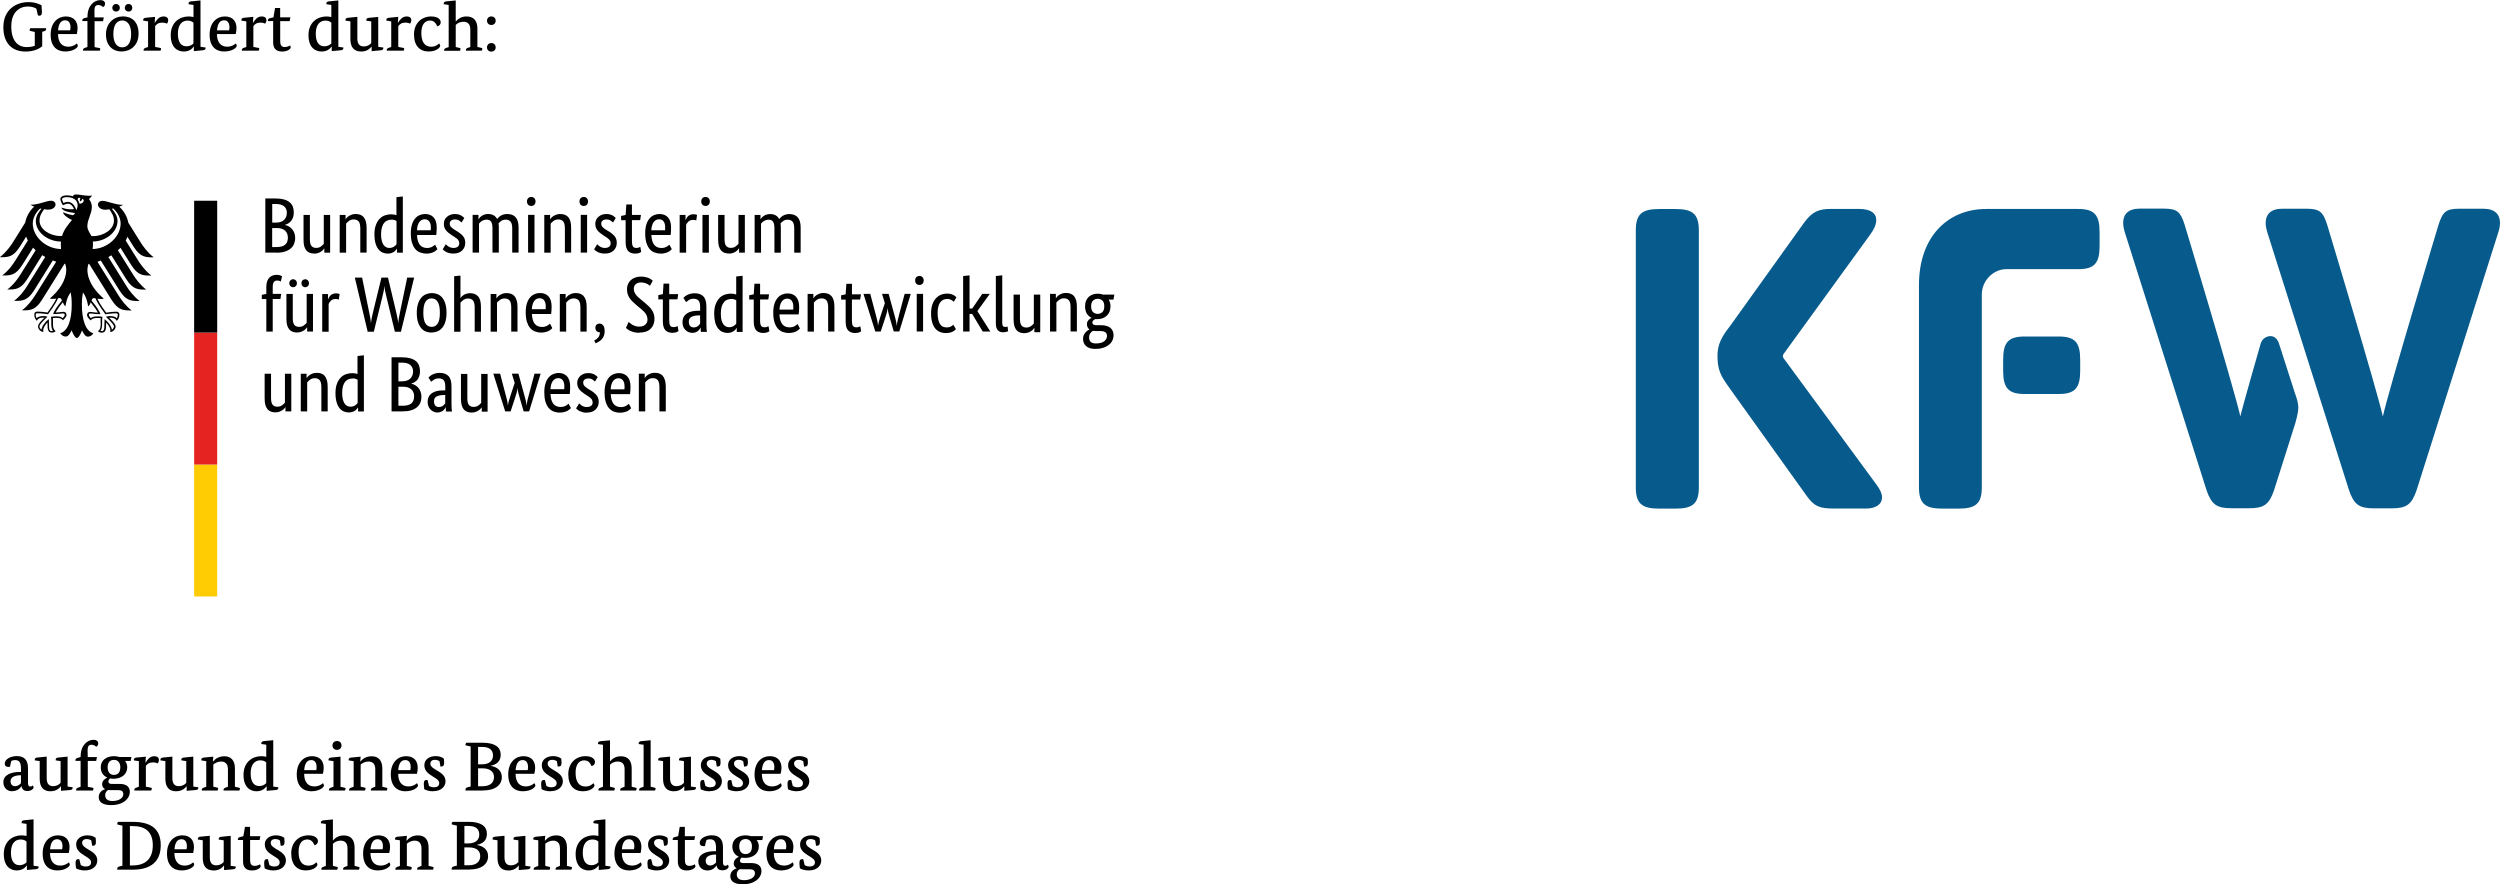 <?xml version="1.0" encoding="UTF-8"?>
<svg id="Ebene_2" data-name="Ebene 2" xmlns="http://www.w3.org/2000/svg" viewBox="0 0 507.49 179.51">
  <defs>
    <style>
      .cls-1 {
        fill: #e52421;
      }

      .cls-2 {
        fill: #075b8c;
      }

      .cls-3 {
        fill: #ffcc03;
      }
    </style>
  </defs>
  <g id="Ebene_1-2" data-name="Ebene 1">
    <g>
      <path d="m5.1,10.46c-2.47,0-4.42-1.53-4.42-4.94C.68,1.86,3.39.43,5.72.43c1.49,0,2.24.42,2.7.63.04.43.09,1.3.09,1.41,0,.44-.13.72-.49.72-.11,0-.22-.03-.32-.05l-.32-1.38c-.3-.2-.93-.44-1.71-.44-1.71,0-3.38,1.13-3.38,4.04s1.31,4.2,3.16,4.2c.67,0,1.21-.12,1.61-.27v-2.8l-.86-.2c-.14-.03-.2-.07-.2-.15,0-.13.1-.3.15-.42h3.21v.15c.01.22-.11.4-.46.49l-.33.08v2.94c-.37.33-1.42,1.09-3.48,1.09"/>
      <path d="m13.3,10.46c-1.72,0-3.02-.98-3.02-3.43s1.48-3.69,3.08-3.69,2.39.97,2.39,2.37c0,.36-.08.86-.16,1.21h-3.81c.01,1.75.85,2.56,2.05,2.56.9,0,1.41-.35,1.76-.65.13.11.21.35.21.48,0,.35-.93,1.14-2.49,1.14m-.1-6.33c-.82,0-1.32.67-1.42,2.04h2.45c.02-.12.07-.36.07-.6,0-.77-.27-1.44-1.1-1.44"/>
      <path d="m20.2,10.29h-3.35v-.12c-.01-.25.15-.37.42-.47l.48-.16v-5.26h-1.04v-.12c-.01-.27.15-.41.42-.48l.63-.16v-.14c0-2.26,1.37-3.36,2.58-3.36.7,0,.99.32.99.75,0,.35-.21.55-.42.66-.13-.13-.49-.41-.93-.41-.6,0-.81.34-.81,1.18,0,.43.02,1.33.02,1.33h1.88l-.15.77h-1.72v5.26l.96.19c.14.02.2.07.2.18,0,.14-.1.35-.13.4"/>
      <path d="m24.72,10.46c-1.76,0-3.21-1.12-3.21-3.48s1.68-3.65,3.47-3.65c1.76.01,3.15,1.07,3.15,3.5s-1.7,3.62-3.42,3.62m.1-6.29c-1.04,0-1.8.83-1.8,2.72s.76,2.73,1.8,2.73,1.81-.82,1.81-2.7-.78-2.76-1.81-2.76m1.29-1.8c-.45,0-.77-.31-.77-.76s.32-.78.77-.78.75.31.75.78-.32.76-.75.76m-2.54,0c-.43,0-.76-.31-.76-.76s.33-.78.76-.78.76.31.76.78-.33.76-.76.76"/>
      <path d="m32.55,10.29h-3.4v-.12c-.01-.25.15-.37.42-.47l.49-.16v-5.2l-1-.16v-.13c-.01-.24.18-.41.51-.44l1.91-.19-.08,1.21h.03c.3-.47.82-1.29,1.74-1.29.66,0,.97.31.97.74,0,.32-.13.58-.25.72-.11-.05-.46-.21-.94-.21-.77,0-1.16.31-1.46.71v4.23l1.01.19c.14.02.2.07.2.18,0,.14-.11.35-.13.4"/>
      <path d="m37.33,10.46c-1.38,0-2.67-.88-2.67-3.33,0-2.61,1.82-3.79,3.62-3.79.41,0,.76.07,1,.12V1l-1-.14v-.15c-.01-.23.16-.41.51-.43l1.91-.19v9.41l1.02.14.02.11c0,.26-.19.43-.53.45l-1.86.18v-.91h-.04c-.31.43-.89.99-1.99.99m.77-6.28c-1.14,0-1.98.82-1.98,2.68s.78,2.54,1.72,2.54c.81,0,1.25-.37,1.44-.59v-4.2c-.21-.2-.59-.43-1.19-.43"/>
      <path d="m45.57,10.46c-1.74,0-3.02-.98-3.02-3.43s1.47-3.69,3.08-3.69,2.38.97,2.38,2.37c0,.36-.07.86-.16,1.21h-3.81c.02,1.75.85,2.56,2.05,2.56.9,0,1.41-.35,1.76-.65.14.11.21.35.21.48,0,.35-.92,1.14-2.48,1.14m-.1-6.33c-.82,0-1.32.67-1.42,2.04h2.44c.03-.12.08-.36.08-.6,0-.77-.29-1.44-1.1-1.44"/>
      <path d="m52.49,10.29h-3.4v-.12c-.01-.25.15-.37.42-.47l.49-.16v-5.2l-1-.16v-.13c-.01-.24.18-.41.51-.44l1.91-.19-.08,1.21h.03c.3-.47.82-1.29,1.74-1.29.66,0,.97.31.97.74,0,.32-.13.58-.25.72-.11-.05-.46-.21-.94-.21-.77,0-1.16.31-1.46.71v4.23l1.02.19c.13.02.19.07.19.18,0,.14-.11.35-.13.4"/>
      <path d="m57.23,10.46c-1.27,0-1.78-.74-1.78-1.82v-4.36h-1.05l-.02-.12c0-.27.18-.43.44-.48l.69-.16.32-1.9h1.04v1.9h2.08l-.15.77h-1.92v4.11c0,.63.2,1.15.9,1.15.55,0,1-.24,1.11-.34.07.11.12.33.12.46,0,.14-.48.8-1.77.8"/>
      <path d="m65.3,10.46c-1.38,0-2.68-.88-2.68-3.33,0-2.61,1.83-3.79,3.64-3.79.41,0,.76.07,1,.12V1l-1-.14-.02-.15c0-.23.19-.41.53-.43l1.91-.19v9.41l1.02.14v.11c.01.26-.17.43-.5.45l-1.86.18v-.91h-.04c-.31.43-.9.99-1.99.99m.77-6.28c-1.14,0-1.98.82-1.98,2.68s.78,2.54,1.72,2.54c.81,0,1.25-.37,1.44-.59v-4.2c-.22-.2-.59-.43-1.19-.43"/>
      <path d="m73.34,10.46c-1.5,0-2.21-.88-2.21-2.54v-3.58l-1-.16v-.13c-.01-.24.16-.41.5-.44l1.91-.19v4.44c0,1.27.68,1.57,1.3,1.57.71,0,1.2-.31,1.52-.68v-4.4l-1-.15v-.14c-.01-.24.18-.41.51-.44l1.91-.18v6.07l1.03.14v.11c.01.26-.18.43-.51.45l-1.86.18v-.93h-.03c-.22.3-.85,1.01-2.08,1.01"/>
      <path d="m81.91,10.29h-3.4v-.12c-.01-.25.15-.37.42-.47l.49-.16v-5.2l-1-.16v-.13c-.01-.24.18-.41.51-.44l1.91-.19-.08,1.21h.03c.3-.47.82-1.29,1.74-1.29.66,0,.97.31.97.74,0,.32-.14.58-.25.72-.11-.05-.46-.21-.94-.21-.77,0-1.16.31-1.46.71v4.23l1.02.19c.13.02.19.07.19.18,0,.14-.11.35-.13.4"/>
      <path d="m87.05,10.46c-1.82,0-3.01-1.15-3.01-3.47s1.59-3.65,3.49-3.65c1.54,0,1.93.76,1.93,1.16,0,.38-.18.72-.71.85-.21-.49-.54-1.18-1.46-1.18s-1.76.68-1.76,2.52.69,2.8,2.01,2.8c.87,0,1.37-.45,1.6-.67.12.12.22.35.22.47,0,.35-.77,1.16-2.32,1.16"/>
      <path d="m97.77,10.29h-3.19v-.12c-.01-.25.15-.38.42-.47l.47-.16v-3.56c0-1.2-.65-1.56-1.37-1.56-.87,0-1.33.38-1.59.65v4.47l.78.19c.14.02.2.07.2.18,0,.14-.1.35-.14.4h-3.18l-.02-.12c0-.25.18-.38.44-.47l.49-.16V1l-1-.14v-.15c-.01-.23.17-.41.51-.43l1.92-.19v4.26h.03c.29-.34.96-1.01,2.16-1.01,1.41,0,2.21.82,2.21,2.47v3.72l.81.19c.14.02.2.07.2.18,0,.14-.11.35-.14.4"/>
      <path d="m99.74,10.48c-.5,0-.88-.34-.88-.86s.38-.88.88-.88.88.34.88.88-.39.86-.88.86m0-5.41c-.5,0-.88-.34-.88-.86s.38-.87.88-.87.88.33.88.87-.39.86-.88.86"/>
      <path d="m2.5,160.63c-1.07,0-1.82-.74-1.82-1.85,0-1.51,1.65-2.07,3.22-2.07h.36v-.63c0-1.29-.33-1.79-1.21-1.79-.32,0-.6.1-.71.14-.13.26-.24.76-.31,1.23,0,0-.21.02-.33.02-.47,0-.74-.23-.74-.66,0-.88,1.14-1.54,2.46-1.54,1.54,0,2.26.85,2.26,2.43v3.03c0,.56.21.72.45.72.32,0,.48-.16.53-.24.08.1.16.3.16.43,0,.18-.36.72-1.27.72-.65,0-1.05-.27-1.19-.98h-.02c-.15.26-.68,1.01-1.85,1.01m1.76-3.22h-.32c-1.14.07-1.79.47-1.79,1.22,0,.59.34.99.92.99s1.01-.39,1.19-.6v-1.6"/>
      <path d="m10.27,160.63c-1.5,0-2.21-.89-2.21-2.55v-3.58l-1-.15v-.14c-.01-.24.16-.41.51-.43l1.91-.19v4.43c0,1.27.68,1.57,1.3,1.57.71,0,1.2-.31,1.52-.67v-4.42l-1-.15v-.14c-.01-.23.18-.41.51-.43l1.91-.19v6.08l1.03.14v.11c.01.25-.18.42-.51.45l-1.86.16v-.92h-.03c-.22.3-.85,1.01-2.08,1.01"/>
      <path d="m18.81,160.47h-3.34l-.02-.13c0-.25.18-.36.44-.46l.47-.17v-5.26h-1.03l-.02-.13c0-.26.18-.41.44-.47l.62-.18v-.13c0-2.26,1.38-3.36,2.59-3.36.7,0,.98.31.98.75,0,.35-.21.55-.42.66-.12-.14-.49-.41-.92-.41-.6,0-.82.33-.82,1.17,0,.44.03,1.33.03,1.33h1.87l-.15.78h-1.71v5.26l.96.18c.14.03.2.08.2.19,0,.14-.1.35-.14.4"/>
      <path d="m22.61,163.44c-1.74,0-2.57-.6-2.57-1.64,0-.98.77-1.44,1.27-1.59v-.03c-.36-.2-.58-.54-.58-.99,0-.81.75-1.19,1.02-1.33v-.03c-.79-.35-1.3-1.07-1.3-2.08,0-1.48,1.23-2.25,2.67-2.25.38,0,.75.05,1.1.16h2.46l-.15.8h-1.14c.26.35.44.78.44,1.29,0,1.48-1.24,2.33-2.77,2.33-.24,0-.45-.02-.66-.07-.2.11-.4.31-.4.63,0,.34.22.49.7.49h1.63c1.3,0,2.02.59,2.02,1.6,0,1.41-1.37,2.7-3.75,2.7m-.65-3.06c-.36.21-.6.56-.6,1.03,0,.74.45,1.2,1.47,1.2,1.36,0,2.21-.63,2.21-1.37,0-.58-.32-.84-1.04-.84h-1.52c-.2,0-.36-.01-.52-.02m1.2-6.12c-.74,0-1.3.43-1.3,1.5s.56,1.55,1.26,1.55c.76,0,1.31-.44,1.31-1.55,0-1-.55-1.5-1.27-1.5"/>
      <path d="m30.67,160.47h-3.4v-.13c-.01-.25.15-.36.43-.46l.49-.18v-5.19l-1-.15-.02-.14c0-.24.19-.41.53-.44l1.91-.18-.09,1.21h.04c.3-.48.81-1.3,1.72-1.3.67,0,.98.31.98.75,0,.31-.14.57-.25.71-.11-.06-.47-.21-.94-.21-.77,0-1.16.31-1.46.71v4.23l1.01.19c.14.03.2.07.2.19,0,.14-.11.35-.14.4"/>
      <path d="m35.78,160.63c-1.5,0-2.21-.89-2.21-2.55v-3.58l-1-.15v-.14c-.01-.24.18-.41.51-.43l1.91-.19v4.43c0,1.27.68,1.57,1.3,1.57.71,0,1.2-.31,1.52-.67v-4.42l-.99-.15-.02-.14c0-.23.19-.41.53-.43l1.91-.19v6.08l1.02.14v.11c.01.25-.16.42-.51.45l-1.86.16v-.92h-.03c-.22.3-.83,1.01-2.08,1.01"/>
      <path d="m48.58,160.47h-3.2v-.13c-.01-.25.15-.38.43-.46l.46-.18v-3.55c0-1.2-.68-1.56-1.36-1.56-.8,0-1.33.37-1.61.61v4.49l.79.19c.14.03.2.07.2.19,0,.14-.11.35-.13.4h-3.2v-.13c-.01-.25.15-.36.43-.46l.48-.18v-5.19l-1-.15v-.14c-.01-.24.18-.41.52-.44l1.91-.18-.09.98h.04c.37-.41,1.01-1.06,2.31-1.06,1.37,0,2.13.89,2.13,2.47v3.72l.83.19c.13.03.19.07.19.19,0,.14-.11.35-.13.4"/>
      <path d="m52.1,160.63c-1.37,0-2.67-.89-2.67-3.33,0-2.61,1.82-3.8,3.62-3.8.41,0,.76.07,1,.13v-2.46l-1-.14v-.15c-.01-.24.18-.41.51-.44l1.91-.18v9.41l1.03.14v.11c.01.25-.18.42-.51.45l-1.86.16v-.91h-.04c-.31.44-.9,1-2,1m.77-6.28c-1.13,0-1.98.81-1.98,2.67s.79,2.55,1.72,2.55c.82,0,1.25-.39,1.44-.59v-4.21c-.21-.2-.59-.42-1.19-.42"/>
      <path d="m63.26,160.63c-1.72,0-3.02-.99-3.02-3.44s1.48-3.69,3.08-3.69,2.39.97,2.39,2.37c0,.36-.07.86-.16,1.21h-3.81c.01,1.75.85,2.56,2.05,2.56.9,0,1.41-.35,1.76-.65.13.12.21.35.21.48,0,.35-.93,1.15-2.49,1.15m-.1-6.33c-.82,0-1.32.66-1.42,2.04h2.45c.02-.13.07-.37.07-.6,0-.78-.27-1.44-1.1-1.44"/>
      <path d="m70,160.47h-3.22v-.13c-.01-.25.15-.36.43-.46l.49-.18v-5.19l-1-.15-.02-.14c0-.24.19-.41.53-.44l1.91-.18v6.11l.82.19c.14.03.2.07.2.19,0,.14-.11.35-.14.4m-1.59-8.27c-.53,0-.92-.35-.92-.9s.4-.9.92-.9.92.36.92.9-.42.9-.92.9"/>
      <path d="m78.48,160.47h-3.18l-.02-.13c0-.25.18-.38.44-.46l.46-.18v-3.55c0-1.2-.67-1.56-1.36-1.56-.8,0-1.32.37-1.61.61v4.49l.8.19c.14.03.2.07.2.19,0,.14-.11.35-.14.4h-3.2v-.13c-.01-.25.15-.36.43-.46l.49-.18v-5.19l-1-.15-.02-.14c0-.24.19-.41.53-.44l1.91-.18-.09.98h.04c.38-.41,1.01-1.06,2.31-1.06,1.37,0,2.14.89,2.14,2.47v3.72l.82.19c.14.03.2.07.2.19,0,.14-.11.35-.14.4"/>
      <path d="m82.35,160.63c-1.72,0-3.02-.99-3.02-3.44s1.48-3.69,3.09-3.69,2.38.97,2.38,2.37c0,.36-.07.86-.16,1.21h-3.81c.01,1.75.85,2.56,2.05,2.56.9,0,1.41-.35,1.76-.65.14.12.21.35.21.48,0,.35-.92,1.15-2.49,1.15m-.09-6.33c-.84,0-1.33.66-1.43,2.04h2.45c.03-.13.08-.37.08-.6,0-.78-.28-1.44-1.1-1.44"/>
      <path d="m87.91,160.63c-.78,0-1.48-.24-1.78-.42-.05-.35-.1-.73-.1-1.09,0-.56.15-.79.57-.79l.19.02.3,1.2c.14.09.55.27.95.27.69,0,1.12-.26,1.12-.86s-.67-.94-1.31-1.34c-.86-.55-1.71-1.09-1.71-2.3,0-1.1.96-1.83,2.31-1.83.81,0,1.4.28,1.65.53.02.19.06.48.06.77,0,.49-.1.81-.6.81h-.16s-.18-1.07-.18-1.07c-.15-.11-.51-.29-.93-.29-.46,0-.93.2-.93.79s.66.98,1.33,1.37c.85.51,1.75,1.05,1.75,2.19s-.96,2.02-2.5,2.02"/>
      <path d="m98.06,160.47h-3.57v-.15c-.01-.23.1-.43.46-.52l.59-.13v-8.13l-.86-.2c-.14-.02-.2-.07-.2-.15,0-.12.1-.3.15-.42h3.31c2.51,0,3.7.88,3.7,2.44,0,1.34-.81,1.97-2.03,2.24v.02c1.37.23,2.26,1,2.26,2.28,0,1.57-1.29,2.71-3.82,2.71m-1-4.49v3.64h.85c1.65,0,2.38-.78,2.38-1.88,0-1.03-.78-1.76-2.3-1.76h-.93m0-4.35v3.54h.75c1.6,0,2.28-.79,2.28-1.78,0-1.15-.72-1.76-2.26-1.76h-.77"/>
      <path d="m106.19,160.63c-1.73,0-3.02-.99-3.02-3.44s1.47-3.69,3.08-3.69,2.39.97,2.39,2.37c0,.36-.08.86-.18,1.21h-3.8c.01,1.75.84,2.56,2.04,2.56.9,0,1.41-.35,1.76-.65.14.12.22.35.22.48,0,.35-.93,1.15-2.49,1.15m-.1-6.33c-.82,0-1.32.66-1.42,2.04h2.45c.02-.13.07-.37.07-.6,0-.78-.29-1.44-1.1-1.44"/>
      <path d="m111.74,160.63c-.79,0-1.49-.24-1.79-.42-.06-.35-.1-.73-.1-1.09,0-.56.16-.79.58-.79l.19.02.3,1.2c.13.09.54.27.96.27.68,0,1.12-.26,1.12-.86s-.68-.94-1.31-1.34c-.86-.55-1.71-1.09-1.71-2.3,0-1.1.96-1.83,2.31-1.83.81,0,1.38.28,1.65.53.02.19.05.48.05.77,0,.49-.1.81-.6.81h-.18s-.16-1.07-.16-1.07c-.16-.11-.5-.29-.93-.29-.46,0-.95.2-.95.79s.67.98,1.34,1.37c.85.51,1.75,1.05,1.75,2.19s-.96,2.02-2.5,2.02"/>
      <path d="m118.37,160.63c-1.83,0-3.01-1.15-3.01-3.47s1.59-3.66,3.48-3.66c1.55,0,1.94.76,1.94,1.16,0,.38-.19.74-.71.85-.22-.49-.54-1.16-1.47-1.16s-1.76.67-1.76,2.51.69,2.8,2.02,2.8c.87,0,1.37-.45,1.59-.68.13.13.23.35.23.48,0,.35-.78,1.16-2.32,1.16"/>
      <path d="m129.09,160.47h-3.18l-.02-.13c0-.25.18-.38.44-.46l.46-.18v-3.55c0-1.2-.64-1.56-1.36-1.56-.87,0-1.33.37-1.6.64v4.47l.79.19c.14.03.2.07.2.19,0,.14-.1.35-.14.4h-3.2v-.13c-.01-.25.16-.38.43-.46l.49-.18v-8.52l-1-.14-.02-.15c0-.24.19-.41.53-.44l1.92-.18v4.25h.03c.29-.34.96-1.01,2.16-1.01,1.41,0,2.21.82,2.21,2.47v3.72l.81.19c.14.03.2.07.2.19,0,.14-.11.35-.14.4"/>
      <path d="m132.95,160.47h-3.21v-.13c-.01-.25.15-.38.43-.46l.48-.18v-8.52l-.99-.14-.02-.15c0-.24.19-.41.53-.44l1.91-.18v9.43l.81.19c.14.03.2.07.2.19,0,.14-.1.35-.14.4"/>
      <path d="m136.81,160.63c-1.5,0-2.21-.89-2.21-2.55v-3.58l-1-.15v-.14c-.01-.24.18-.41.51-.43l1.91-.19v4.43c0,1.27.68,1.57,1.3,1.57.71,0,1.2-.31,1.51-.67v-4.42l-1-.15v-.14c-.01-.23.18-.41.52-.43l1.91-.19v6.08l1.02.14v.11c.01.25-.16.42-.51.45l-1.86.16v-.92h-.03c-.22.3-.83,1.01-2.08,1.01"/>
      <path d="m144.03,160.63c-.79,0-1.49-.24-1.79-.42-.06-.35-.1-.73-.1-1.09,0-.56.15-.79.58-.79l.18.02.3,1.2c.14.09.55.27.96.27.69,0,1.13-.26,1.13-.86s-.68-.94-1.31-1.34c-.86-.55-1.71-1.09-1.71-2.3,0-1.1.96-1.83,2.3-1.83.82,0,1.4.28,1.65.53.03.19.05.48.05.77,0,.49-.09.81-.6.81h-.17s-.17-1.07-.17-1.07c-.15-.11-.51-.29-.92-.29-.46,0-.95.2-.95.79s.66.98,1.34,1.37c.85.51,1.74,1.05,1.74,2.19s-.96,2.02-2.49,2.02"/>
      <path d="m149.56,160.63c-.79,0-1.49-.24-1.79-.42-.05-.35-.09-.73-.09-1.09,0-.56.15-.79.57-.79l.19.02.3,1.2c.13.09.55.27.96.27.68,0,1.12-.26,1.12-.86s-.67-.94-1.31-1.34c-.86-.55-1.71-1.09-1.71-2.3,0-1.1.95-1.83,2.31-1.83.81,0,1.38.28,1.65.53.02.19.06.48.06.77,0,.49-.1.81-.6.81h-.18s-.17-1.07-.17-1.07c-.15-.11-.5-.29-.93-.29-.46,0-.94.2-.94.79s.67.98,1.34,1.37c.85.51,1.75,1.05,1.75,2.19s-.96,2.02-2.5,2.02"/>
      <path d="m156.19,160.63c-1.72,0-3.02-.99-3.02-3.44s1.47-3.69,3.08-3.69,2.39.97,2.39,2.37c0,.36-.08.86-.18,1.21h-3.81c.02,1.75.85,2.56,2.05,2.56.9,0,1.41-.35,1.76-.65.14.12.21.35.21.48,0,.35-.92,1.15-2.48,1.15m-.1-6.33c-.82,0-1.32.66-1.42,2.04h2.45c.02-.13.07-.37.07-.6,0-.78-.29-1.44-1.1-1.44"/>
      <path d="m161.75,160.63c-.79,0-1.49-.24-1.79-.42-.06-.35-.1-.73-.1-1.09,0-.56.15-.79.58-.79l.19.02.3,1.2c.13.09.54.27.94.27.69,0,1.13-.26,1.13-.86s-.68-.94-1.31-1.34c-.86-.55-1.71-1.09-1.71-2.3,0-1.1.96-1.83,2.31-1.83.81,0,1.38.28,1.64.53.03.19.07.48.07.77,0,.49-.1.81-.6.81h-.18s-.16-1.07-.16-1.07c-.16-.11-.52-.29-.93-.29-.46,0-.94.2-.94.79s.66.98,1.34,1.37c.85.51,1.75,1.05,1.75,2.19s-.96,2.02-2.5,2.02"/>
      <path d="m3.44,176.7c-1.38,0-2.67-.89-2.67-3.34,0-2.6,1.82-3.79,3.62-3.79.41,0,.76.07,1,.13v-2.46l-1-.14v-.15c-.01-.24.16-.41.51-.44l1.91-.19v9.42l1.02.14.02.11c0,.25-.19.42-.53.45l-1.86.16v-.91h-.03c-.31.44-.9,1-2,1m.77-6.28c-1.13,0-1.98.81-1.98,2.67s.79,2.55,1.72,2.55c.81,0,1.25-.38,1.44-.59v-4.21c-.21-.2-.59-.42-1.19-.42"/>
      <path d="m11.68,176.7c-1.74,0-3.02-.99-3.02-3.44s1.47-3.69,3.08-3.69,2.38.97,2.38,2.37c0,.36-.07.86-.16,1.21h-3.81c.02,1.75.85,2.56,2.05,2.56.9,0,1.41-.35,1.76-.65.14.12.21.35.21.48,0,.35-.92,1.15-2.48,1.15m-.1-6.33c-.82,0-1.32.66-1.42,2.04h2.44c.03-.13.08-.37.08-.6,0-.78-.29-1.44-1.1-1.44"/>
      <path d="m17.23,176.7c-.79,0-1.49-.24-1.79-.43-.05-.34-.1-.71-.1-1.08,0-.56.15-.79.58-.79l.18.02.3,1.19c.14.1.55.29.96.29.69,0,1.13-.26,1.13-.86s-.68-.94-1.31-1.34c-.87-.55-1.72-1.09-1.72-2.31,0-1.09.96-1.82,2.31-1.82.82,0,1.39.29,1.65.52.03.2.05.49.05.78,0,.49-.1.81-.6.81h-.16s-.18-1.07-.18-1.07c-.15-.12-.51-.29-.92-.29-.46,0-.94.2-.94.79s.66.98,1.34,1.37c.83.51,1.74,1.05,1.74,2.19s-.96,2.02-2.49,2.02"/>
      <path d="m26.99,176.54h-3.19v-.15c-.01-.23.1-.43.47-.52l.58-.13v-8.13l-.86-.2c-.14-.02-.2-.07-.2-.15,0-.12.1-.3.15-.42h3.03c3.54,0,5.66,1.32,5.66,4.71.01,3.41-2.1,4.99-5.66,4.99m-.6-8.85v7.99h.56c2.6,0,4.09-1.36,4.09-4.09s-1.5-3.9-4.09-3.9h-.56"/>
      <path d="m36.93,176.7c-1.74,0-3.03-.99-3.03-3.44s1.48-3.69,3.09-3.69,2.38.97,2.38,2.37c0,.36-.07.86-.16,1.21h-3.81c.02,1.75.85,2.56,2.05,2.56.9,0,1.41-.35,1.76-.65.14.12.21.35.21.48,0,.35-.92,1.15-2.48,1.15m-.1-6.33c-.83,0-1.32.66-1.42,2.04h2.44c.03-.13.08-.37.08-.6,0-.78-.29-1.44-1.1-1.44"/>
      <path d="m43.37,176.7c-1.5,0-2.21-.89-2.21-2.55v-3.58l-1-.15v-.14c-.01-.24.18-.41.52-.44l1.91-.18v4.43c0,1.27.67,1.57,1.29,1.57.72,0,1.2-.31,1.53-.67v-4.41l-1-.15-.02-.14c0-.23.19-.41.53-.43l1.91-.19v6.09l1.02.14.02.11c0,.25-.19.42-.53.45l-1.86.16v-.92h-.02c-.23.3-.85,1.01-2.09,1.01"/>
      <path d="m51.13,176.7c-1.29,0-1.79-.75-1.79-1.82v-4.36h-1.05v-.13c-.01-.26.15-.42.43-.47l.68-.18.33-1.89h1.03v1.89h2.09l-.15.78h-1.93v4.1c0,.64.2,1.15.9,1.15.55,0,1-.23,1.11-.33.08.11.13.32.13.46s-.49.8-1.77.8"/>
      <path d="m55.51,176.7c-.79,0-1.49-.24-1.78-.43-.07-.34-.1-.71-.1-1.08,0-.56.15-.79.57-.79l.19.02.3,1.19c.13.1.55.29.96.29.68,0,1.12-.26,1.12-.86s-.67-.94-1.31-1.34c-.86-.55-1.71-1.09-1.71-2.31,0-1.09.96-1.82,2.31-1.82.81,0,1.39.29,1.65.52.02.2.05.49.05.78,0,.49-.1.81-.6.81h-.18s-.16-1.07-.16-1.07c-.15-.12-.51-.29-.93-.29-.46,0-.93.2-.93.79s.66.98,1.33,1.37c.85.51,1.75,1.05,1.75,2.19s-.96,2.02-2.5,2.02"/>
      <path d="m62.13,176.7c-1.83,0-3.01-1.15-3.01-3.47s1.59-3.66,3.48-3.66c1.55,0,1.94.76,1.94,1.16,0,.38-.19.74-.71.84-.22-.49-.54-1.16-1.47-1.16s-1.75.67-1.75,2.51.68,2.8,2,2.8c.88,0,1.38-.45,1.6-.68.13.13.23.35.23.48,0,.35-.78,1.17-2.32,1.17"/>
      <path d="m72.85,176.54h-3.19l-.02-.13c0-.25.18-.38.44-.46l.46-.18v-3.55c0-1.2-.64-1.57-1.36-1.57-.87,0-1.33.38-1.6.65v4.47l.79.19c.14.03.2.07.2.19,0,.13-.1.35-.14.4h-3.2v-.13c-.01-.25.16-.38.43-.46l.49-.18v-8.52l-1-.14-.02-.15c0-.24.19-.41.53-.44l1.92-.19v4.26h.03c.29-.34.96-1.01,2.16-1.01,1.41,0,2.21.82,2.21,2.47v3.72l.81.19c.14.03.2.07.2.19,0,.13-.11.35-.14.4"/>
      <path d="m76.73,176.7c-1.72,0-3.02-.99-3.02-3.44s1.48-3.69,3.09-3.69,2.38.97,2.38,2.37c0,.36-.07.86-.17,1.21h-3.81c.01,1.75.85,2.56,2.05,2.56.9,0,1.41-.35,1.76-.65.14.12.21.35.21.48,0,.35-.92,1.15-2.49,1.15m-.09-6.33c-.83,0-1.32.66-1.43,2.04h2.45c.03-.13.07-.37.07-.6,0-.78-.27-1.44-1.09-1.44"/>
      <path d="m87.87,176.54h-3.19v-.13c0-.25.15-.38.42-.46l.46-.18v-3.55c0-1.2-.67-1.57-1.36-1.57-.8,0-1.32.38-1.61.63v4.49l.8.19c.14.03.2.07.2.19,0,.13-.11.35-.14.4h-3.18l-.02-.13c0-.25.18-.36.44-.46l.49-.18v-5.2l-1-.15v-.14c-.01-.24.16-.41.51-.44l1.91-.18-.09.98h.04c.38-.41,1.01-1.07,2.31-1.07,1.38,0,2.14.89,2.14,2.47v3.72l.82.19c.14.03.2.07.2.19,0,.13-.11.35-.14.4"/>
      <path d="m95.27,176.52h-3.57l-.02-.15c0-.22.11-.42.48-.51l.58-.13v-8.13l-.86-.2c-.13-.03-.2-.07-.2-.15,0-.13.1-.3.17-.42h3.29c2.5,0,3.7.88,3.7,2.44,0,1.34-.81,1.97-2.02,2.24v.02c1.36.23,2.26,1,2.26,2.27,0,1.58-1.3,2.71-3.82,2.71m-1-4.48v3.62h.85c1.64,0,2.37-.77,2.37-1.87s-.78-1.76-2.29-1.76h-.92m0-4.36v3.55h.75c1.6,0,2.27-.79,2.27-1.78,0-1.17-.71-1.77-2.26-1.77h-.76"/>
      <path d="m103.2,176.7c-1.5,0-2.21-.89-2.21-2.55v-3.58l-1-.15v-.14c-.01-.24.17-.41.51-.44l1.91-.18v4.43c0,1.27.67,1.57,1.3,1.57.71,0,1.2-.31,1.52-.67v-4.41l-1-.15v-.14c-.01-.23.16-.41.51-.43l1.91-.19v6.09l1.03.14v.11c.01.25-.18.42-.51.45l-1.86.16v-.92h-.03c-.22.3-.85,1.01-2.08,1.01"/>
      <path d="m115.98,176.54h-3.19l-.02-.13c0-.25.18-.38.44-.46l.46-.18v-3.55c0-1.2-.67-1.57-1.36-1.57-.8,0-1.32.38-1.62.63v4.49l.8.19c.14.03.2.07.2.19,0,.13-.11.35-.14.4h-3.2v-.13c-.01-.25.16-.36.43-.46l.49-.18v-5.2l-1-.15-.02-.14c0-.24.19-.41.53-.44l1.91-.18-.09.98h.04c.39-.41,1.01-1.07,2.31-1.07,1.37,0,2.14.89,2.14,2.47v3.72l.82.19c.14.03.2.07.2.19,0,.13-.11.35-.14.4"/>
      <path d="m119.52,176.7c-1.38,0-2.67-.89-2.67-3.34,0-2.6,1.82-3.79,3.62-3.79.41,0,.76.07,1,.13v-2.46l-1-.14-.02-.15c0-.24.19-.41.53-.44l1.91-.19v9.42l1.02.14.02.11c0,.25-.19.42-.53.45l-1.86.16v-.91h-.04c-.31.44-.9,1-1.99,1m.77-6.28c-1.14,0-1.98.81-1.98,2.67s.78,2.55,1.72,2.55c.81,0,1.25-.38,1.44-.59v-4.21c-.22-.2-.59-.42-1.19-.42"/>
      <path d="m127.76,176.7c-1.74,0-3.03-.99-3.03-3.44s1.48-3.69,3.09-3.69,2.38.97,2.38,2.37c0,.36-.07.86-.16,1.21h-3.81c.01,1.75.85,2.56,2.05,2.56.9,0,1.41-.35,1.76-.65.14.12.21.35.21.48,0,.35-.92,1.15-2.48,1.15m-.1-6.33c-.83,0-1.32.66-1.43,2.04h2.45c.03-.13.08-.37.08-.6,0-.78-.29-1.44-1.1-1.44"/>
      <path d="m133.31,176.7c-.78,0-1.48-.24-1.78-.43-.05-.34-.1-.71-.1-1.08,0-.56.15-.79.57-.79l.19.02.3,1.19c.14.1.55.29.96.29.69,0,1.12-.26,1.12-.86s-.67-.94-1.31-1.34c-.86-.55-1.71-1.09-1.71-2.31,0-1.09.96-1.82,2.31-1.82.81,0,1.4.29,1.65.52.02.2.06.49.06.78,0,.49-.1.81-.6.81h-.16s-.18-1.07-.18-1.07c-.15-.12-.51-.29-.92-.29-.47,0-.94.2-.94.79s.66.98,1.33,1.37c.85.51,1.75,1.05,1.75,2.19s-.96,2.02-2.5,2.02"/>
      <path d="m139.38,176.7c-1.28,0-1.78-.75-1.78-1.82v-4.36h-1.05v-.13c-.01-.26.15-.42.42-.47l.69-.18.32-1.89h1.04v1.89h2.08l-.15.78h-1.92v4.1c0,.64.2,1.15.9,1.15.55,0,1-.23,1.11-.33.07.11.13.32.13.46s-.49.8-1.78.8"/>
      <path d="m143.59,176.7c-1.07,0-1.83-.74-1.83-1.85,0-1.5,1.65-2.06,3.23-2.06h.36v-.63c0-1.29-.34-1.79-1.21-1.79-.33,0-.6.1-.72.14-.12.26-.23.76-.31,1.23,0,0-.21.02-.32.02-.47,0-.75-.23-.75-.67,0-.87,1.15-1.53,2.46-1.53,1.55,0,2.26.85,2.26,2.43v3.03c0,.56.21.73.45.73.32,0,.49-.16.54-.24.07.1.17.3.17.43,0,.18-.36.73-1.27.73-.65,0-1.07-.27-1.19-.98h-.03c-.15.26-.67,1.01-1.83,1.01m1.76-3.22h-.33c-1.13.07-1.78.47-1.78,1.22,0,.59.34.99.91.99s1.01-.38,1.2-.6v-1.6"/>
      <path d="m150.82,179.51c-1.72,0-2.57-.6-2.57-1.64,0-.98.77-1.44,1.27-1.6v-.02c-.36-.2-.57-.54-.57-.99,0-.81.75-1.2,1.01-1.33v-.03c-.79-.35-1.3-1.07-1.3-2.08,0-1.48,1.24-2.25,2.67-2.25.39,0,.75.05,1.1.16h2.46l-.15.8h-1.14c.27.35.44.78.44,1.29,0,1.48-1.23,2.33-2.77,2.33-.24,0-.45-.02-.66-.07-.2.11-.4.31-.4.63,0,.34.23.49.7.49h1.63c1.3,0,2.03.59,2.03,1.6,0,1.41-1.38,2.7-3.76,2.7m-.65-3.06c-.36.21-.6.56-.6,1.03,0,.74.45,1.2,1.48,1.2,1.36,0,2.21-.63,2.21-1.37,0-.58-.33-.84-1.04-.84h-1.52c-.2,0-.37-.01-.53-.02m1.2-6.12c-.73,0-1.3.43-1.3,1.5s.57,1.55,1.27,1.55c.76,0,1.31-.44,1.31-1.55,0-1-.55-1.5-1.29-1.5"/>
      <path d="m158.61,176.7c-1.72,0-3.02-.99-3.02-3.44s1.48-3.69,3.07-3.69,2.4.97,2.4,2.37c0,.36-.08.86-.17,1.21h-3.81c.01,1.75.84,2.56,2.05,2.56.9,0,1.41-.35,1.76-.65.13.12.21.35.21.48,0,.35-.93,1.15-2.49,1.15m-.1-6.33c-.82,0-1.32.66-1.42,2.04h2.45c.02-.13.07-.37.07-.6,0-.78-.29-1.44-1.1-1.44"/>
      <path d="m164.17,176.7c-.79,0-1.49-.24-1.79-.43-.05-.34-.1-.71-.1-1.08,0-.56.15-.79.58-.79l.19.02.29,1.19c.14.1.55.29.97.29.68,0,1.12-.26,1.12-.86s-.67-.94-1.31-1.34c-.86-.55-1.71-1.09-1.71-2.31,0-1.09.96-1.82,2.31-1.82.81,0,1.38.29,1.64.52.03.2.07.49.07.78,0,.49-.1.81-.61.81h-.17s-.16-1.07-.16-1.07c-.15-.12-.52-.29-.93-.29-.46,0-.94.2-.94.79s.66.98,1.34,1.37c.85.51,1.75,1.05,1.75,2.19s-.96,2.02-2.5,2.02"/>
      <path d="m15.64,68.62c-.47,0-.93-1.11-1.1-1.57-.32.63-.64,1.27-1.21,1.27-.46,0-.89-.32-1.1-.68,1.58-.44,2.33-2.72,2.33-5.82,0-1.27-.12-1.88-.2-2.47-.75.88-1.02,2.36-1.07,2.83-.31-.25-.45-.56-.54-.83-.6.72-1.3,1.74-1.45,2.09.58,0,1.27-.14,1.49-.14.57,0,.71.33.71.62,0,.44-.45.83-.75,1.11-.21-.45-.92-.5-1.24-.5-.1,0-.16,0-.16,0-.22,0-.34,0-.61.04.02.15.02.36.02.52v.6c0,.7.02,1.08.54,1.55-.09.07-.36.27-.75.27-.79,0-.91-.57-.91-1.81,0-.15,0-.14.01-.26-.4.43-.87,1.04-.87,1.57,0,.1,0,.22.03.36-.62,0-1.09-.65-1.09-1.08,0-.65,1-1.46,1.32-1.81h-.11c-1.1-.01-1.32.36-1.43.64-.29-.24-.54-.67-.54-1.21,0-.31.07-.66.66-.66.56,0,1.43.09,2.02.2.45-.64,1.35-1.87,1.78-2.82-.18.02-.42.04-.79.04-.19,0-.38-.01-.51-.07,1.81-1.57,3.33-3.6,3.33-5.91,0-.36-.09-.74-.21-1.13l-.14-.02-4.58,7.33c-1.32,2.1-2.37,2.13-3.92,2.13h-.14c1.34-1.02,2.23-2.35,2.66-3.02l4.29-6.86c-.24-.08-.46-.16-.69-.25l-3.8,6.08c-1.32,2.09-2.36,2.13-3.88,2.13h-.19c1.35-1.03,2.23-2.33,2.65-3.01l3.69-5.91c-.21-.11-.41-.23-.62-.36l-3.02,4.84c-1.33,2.1-2.38,2.13-3.92,2.13h-.14c1.35-1.03,2.23-2.34,2.65-3.02l3.11-4.96c-.19-.15-.36-.33-.53-.51l-2.2,3.51c-1.32,2.09-2.36,2.13-3.88,2.13h-.19c1.35-1.03,2.23-2.34,2.65-3.01l2.56-4.09c-.14-.25-.25-.52-.35-.78l-1.29,2.05c-1.33,2.1-2.38,2.13-3.92,2.13h-.14c1.34-1.03,2.23-2.35,2.66-3.02l2.5-4.01c.24-1.23.88-2.39,1.83-3.25-.32-.12-.58-.25-.75-.37,1.64,0,3.25-.82,4.14-.82.58,0,.94.34.94.79-.03.51-.55,1.02-1.52,1.02-.22,0-.49-.03-.8-.09-.52.72-.93,1.38-.93,2.32,0,1.76,2.1,3.12,4.22,3.12.11,0,.23,0,.35-.01.42-1.42,1.31-2.35,2.02-3.26-.86-.31-1.81-1.12-1.81-1.49l.05-.03c.92.35,1.13.42,1.87.56h.12c.2-.08.38-.41.38-.44-.18-.02-1.23-.13-1.93-.38-.54-.2-.81-.55-.81-.69l.04-.02c.13,0,.78.34,1.74.34.35,0,.43-.01.77-.05-.24-.59-.7-1.09-1.22-1.09-.22,0-.67.13-1.05.32-.26-.41-.51-.96-.51-1.25,0-.35.35-.76,1.33-.76.27,0,.53.02.77.07.19.03.35.08.53.14l-.02-.12c0-.13.12-.27.58-.27.81,0,1.64.26,2.65.26.26,0,.44-.01.59-.08-.07.21-.35.51-.62.75.16.22.58.75.58,1.6,0,1.38-.91,2.52-.91,3.91,0,.83.64,1.56.83,2,.12.01.23.01.35.01,2.12,0,4.22-1.36,4.22-3.12,0-.93-.42-1.59-.94-2.32-.3.05-.58.09-.79.09-.97,0-1.48-.52-1.52-1.02,0-.45.36-.79.93-.79.9,0,2.52.82,4.15.82-.16.12-.43.25-.76.37.97.86,1.6,2.02,1.85,3.25l2.5,4.01c.43.67,1.31,1.99,2.65,3.02-1.61,0-2.69.03-4.06-2.13l-1.28-2.05c-.09.26-.21.53-.34.78l2.55,4.09c.43.67,1.31,1.98,2.65,3.01h-.19c-1.51,0-2.56-.04-3.88-2.13l-2.2-3.51c-.16.18-.34.35-.52.51l3.1,4.96c.43.68,1.31,1.99,2.65,3.02-1.61,0-2.69.03-4.06-2.13l-3.02-4.84c-.2.13-.41.25-.61.36l3.69,5.91c.43.68,1.31,1.98,2.65,3.01h-.19c-1.51,0-2.56-.04-3.88-2.13l-3.8-6.08c-.22.09-.45.18-.68.25l4.29,6.86c.42.67,1.32,2,2.65,3.02-1.61,0-2.69.03-4.06-2.13l-4.57-7.33-.14.02c-.12.4-.21.77-.21,1.13,0,2.31,1.5,4.34,3.32,5.91-.11.05-.32.07-.51.07-.37,0-.62-.02-.78-.04.42.96,1.32,2.19,1.78,2.82.59-.11,1.46-.2,2.02-.2.59,0,.66.35.66.66,0,.54-.25.97-.55,1.21-.11-.27-.33-.65-1.42-.65h-.11c.32.36,1.32,1.18,1.32,1.82,0,.43-.47,1.08-1.1,1.08.04-.14.03-.26.03-.36,0-.53-.47-1.14-.86-1.57v.26c0,1.24-.11,1.81-.9,1.81-.4,0-.66-.21-.76-.27.52-.47.55-.85.55-1.55-.01-.18-.01-.35-.01-.6,0-.15,0-.37.03-.52-.29-.04-.41-.04-.62-.04,0,0-.06,0-.16,0-.32,0-1.03.05-1.24.5-.31-.27-.76-.67-.76-1.11,0-.29.14-.62.72-.62.21,0,.9.14,1.48.14-.15-.35-.85-1.36-1.45-2.09-.09.27-.23.58-.54.83-.04-.47-.32-1.96-1.05-2.83-.09.59-.21,1.2-.21,2.47,0,3.1.75,5.38,2.33,5.82-.21.36-.64.68-1.09.68-.58,0-.9-.65-1.22-1.27-.16.46-.63,1.57-1.09,1.57m4.26-4.42c.31,0,.69.04.91.08h.07s-.01.11-.01.11c-.02.18-.05.4-.05.7v.6c0,.72-.1,1.14-.35,1.46l.24.04c.45,0,.58-.2.58-1.5,0-.26.02-.51.02-.67v-.24s.08.04.08.04c.67.52,1.36,1.43,1.41,2.11.2-.13.42-.42.42-.65,0-.37-.56-.93-1.21-1.58l-.43-.43h.07s.07-.02.07-.02c.13-.04.4-.11.62-.11.74,0,1.19.14,1.47.45.1-.15.19-.49.19-.69,0-.13-.03-.22-.08-.27l-.25-.05h-.02c-.8,0-1.76.14-2.14.2h-.02s-.01-.01-.01-.01c-.07-.09-1.59-2.13-2-3.21-.09-.03-.16-.07-.33-.07-.3,0-.38.21-.47.52.97,1.16,1.56,2.08,1.78,2.69v.05s-.04,0-.04,0c-.86,0-1.27-.05-1.55-.1-.14-.02-.24-.03-.36-.03-.22,0-.38.02-.38.3,0,.18.21.47.42.64.32-.3.76-.35,1.39-.35m-9.95.58l.02.24c0,.16.02.41.02.67,0,1.31.13,1.49.58,1.49l.24-.04c-.25-.31-.35-.72-.35-1.45v-.62c0-.3-.03-.52-.05-.69v-.1s.02-.01.02-.01h.04c.21-.03.59-.09.9-.09.64,0,1.08.07,1.39.36.21-.16.43-.46.43-.65,0-.26-.18-.29-.4-.29-.11,0-.22.01-.36.03-.27.03-.69.1-1.55.1h-.06l.02-.05c.21-.62.81-1.53,1.77-2.69-.09-.31-.18-.52-.47-.52-.16,0-.24.03-.33.07-.41,1.08-1.93,3.12-2,3.21v.02s-.03-.01-.03-.01c-.38-.05-1.34-.2-2.14-.2h-.02l-.25.05c-.04.05-.08.14-.08.27,0,.2.09.55.19.69.29-.31.74-.45,1.47-.45.22,0,.48.07.62.11l.13.02-.06.05-.37.37c-.65.65-1.21,1.21-1.21,1.58,0,.23.22.52.42.65.04-.68.74-1.6,1.41-2.11l.05-.04m13.11-22.46c-.1.02-.19.04-.29.07.42.51,1.15,1.35,1.15,2.47,0,2.22-2.34,4.14-5.01,4.17.02.23.02.43.02.6,0,.32-.02.63-.07.92,3.03-.05,5.68-2.52,5.69-5.17,0-1.52-1.11-2.72-1.5-3.06m-14.85,0c-.38.33-1.49,1.54-1.49,3.06,0,2.68,2.68,5.15,5.74,5.17-.03-.29-.05-.59-.05-.92,0-.21.01-.41.03-.6-2.7,0-5.1-1.93-5.1-4.17,0-1.12.74-1.97,1.15-2.48-.1-.01-.19-.03-.29-.05m5.66-1.35c.52,0,.91.33,1.14.6.26.31.46.71.56,1.11.13-.3.27-.64.27-1,0-1.04-.82-1.67-2.21-1.67-.63,0-.96.2-.96.38,0,.2.19.62.29.79.25-.11.66-.22.9-.22m2.27-.83c-.21,0-.27.19-.28.4.18.23.29.49.34.79.05,0,.1.01.15.01.66,0,1.06-.84.4-.99.1.32-.38.54-.38.54,0,0-.19-.43.05-.67-.11-.05-.2-.08-.28-.08"/>
      <polyline class="cls-3" points="44.09 121.08 39.41 121.08 39.41 94.3 44.09 94.3 44.09 121.08"/>
      <polyline class="cls-1" points="44.09 94.3 44.09 94.3 39.41 94.3 39.41 67.38 39.41 67.51 42.09 67.51 44.09 67.51 44.09 94.3"/>
      <polyline points="44.09 67.51 44.09 67.51 42.09 67.51 39.41 67.51 39.41 67.38 39.41 40.75 44.09 40.75 44.09 67.51"/>
      <path d="m125.86,83.78c-.47,0-.9-.09-1.3-.24-.38-.17-.71-.41-.99-.75-.27-.33-.48-.76-.63-1.27-.15-.52-.22-1.13-.22-1.86,0-.68.08-1.26.23-1.76.15-.49.36-.9.63-1.22.26-.32.57-.55.92-.7.35-.15.73-.24,1.13-.24.74,0,1.31.24,1.73.7.42.46.63,1.15.63,2.08,0,.33-.01.61-.03.86-.02.24-.04.45-.07.63h-3.91c.04.9.24,1.57.58,1.99.35.43.85.64,1.49.64.22,0,.43-.02.6-.08.18-.05.34-.12.47-.19.13-.08.24-.15.33-.23l.2-.18.48.91c-.05.05-.13.13-.24.23-.11.1-.25.2-.43.31-.18.1-.41.19-.67.25-.26.08-.58.12-.95.12m-.3-6.99c-.46,0-.82.2-1.1.58-.27.37-.44.93-.48,1.66h2.79c.01-.06.02-.13.03-.24v-.32c0-.54-.1-.95-.32-1.24-.21-.29-.52-.44-.92-.44m-6.44,6.99c-.31,0-.58-.03-.81-.1-.23-.07-.44-.14-.62-.22-.18-.09-.32-.19-.44-.29-.11-.1-.21-.2-.29-.27l.63-1.02c.06.07.13.13.23.22.09.09.2.18.33.25.12.08.26.14.43.2.15.06.34.08.55.08.38,0,.68-.08.88-.25.21-.17.31-.37.31-.63,0-.18-.02-.33-.08-.46-.04-.13-.12-.25-.21-.36-.1-.11-.22-.21-.35-.31-.14-.09-.3-.2-.48-.32l-.47-.3c-.48-.31-.86-.64-1.13-.98-.26-.34-.41-.77-.41-1.31,0-.29.07-.55.18-.78.11-.24.26-.45.46-.63.21-.18.44-.31.71-.42.27-.1.56-.14.87-.14s.55.02.77.09c.21.05.4.13.55.22.15.09.27.18.38.27.1.09.18.17.24.23l-.56.92c-.08-.1-.24-.23-.46-.4-.22-.16-.52-.24-.88-.24-.34,0-.59.08-.78.24-.18.15-.26.34-.26.57,0,.28.08.52.24.7.16.19.42.38.76.6l.48.29c.52.31.92.64,1.22.99.3.36.45.82.45,1.38,0,.6-.21,1.11-.63,1.53-.43.42-1.03.63-1.81.63m-5.47,0c-.47,0-.91-.09-1.3-.24-.39-.17-.71-.41-.99-.75-.27-.33-.48-.76-.63-1.27-.15-.52-.22-1.13-.22-1.86,0-.68.07-1.26.23-1.76.15-.49.36-.9.63-1.22.26-.32.57-.55.92-.7.35-.15.73-.24,1.13-.24.74,0,1.31.24,1.72.7.41.46.62,1.15.62,2.08,0,.33-.01.61-.03.86-.02.24-.03.45-.05.63h-3.91c.04.9.24,1.57.58,1.99.34.43.84.64,1.49.64.22,0,.42-.02.6-.08.18-.05.34-.12.47-.19.13-.08.24-.15.33-.23l.2-.18.48.91c-.05.05-.13.13-.24.23-.11.1-.25.2-.43.31-.19.1-.41.19-.67.25-.26.08-.58.12-.94.12m-.3-6.99c-.46,0-.82.2-1.1.58-.27.37-.44.93-.48,1.66h2.79c.01-.06.02-.13.02-.24.01-.1.01-.21.01-.32,0-.54-.11-.95-.32-1.24-.21-.29-.52-.44-.92-.44m-17.56,6.99c-.34,0-.65-.05-.91-.15-.27-.1-.51-.26-.69-.48-.2-.23-.34-.52-.44-.87-.1-.36-.15-.8-.15-1.32v-5.02h1.3v4.92c0,.64.1,1.1.31,1.36.21.27.53.41.97.41.36,0,.68-.09.93-.27.25-.19.46-.37.6-.55v-5.87h1.3v7.65h-1.19v-.86h-.03c-.02.07-.1.15-.2.27-.11.12-.25.24-.41.35-.17.11-.37.21-.61.3-.23.09-.49.13-.78.13m-6.91,0c-.29,0-.56-.05-.81-.17-.24-.11-.46-.25-.65-.45-.19-.19-.33-.41-.43-.67-.1-.26-.15-.54-.15-.86,0-.44.09-.81.25-1.11.16-.3.4-.54.68-.72.3-.19.63-.32,1.02-.41.39-.08.79-.11,1.23-.11h.4v-.74c0-.65-.11-1.1-.34-1.34-.23-.24-.55-.36-.97-.36-.39,0-.7.08-.96.24-.25.16-.45.31-.6.44l-.54-.86c.09-.09.2-.19.33-.29.13-.11.29-.21.48-.31.19-.1.41-.18.65-.24.25-.07.53-.1.83-.1.78,0,1.37.22,1.78.66.41.44.6,1.13.6,2.1v3.49c0,.33.01.65.03.97.02.31.04.53.07.63h-1.23l-.04-.85h-.03c-.04.1-.1.21-.19.33-.09.12-.2.23-.32.34-.13.1-.29.19-.46.25-.19.08-.4.12-.64.12m1.54-3.54h-.41c-.61.03-1.09.14-1.4.33-.32.19-.47.51-.47.92,0,.39.09.69.26.89.18.2.43.3.75.3.19,0,.34-.03.48-.09.13-.04.25-.11.35-.19.11-.08.19-.15.26-.25l.18-.23v-1.68m-19.6,3.54c-.36,0-.7-.08-1.03-.22-.32-.14-.6-.37-.85-.68-.25-.32-.44-.72-.58-1.22-.14-.48-.22-1.09-.22-1.79,0-.77.1-1.42.31-1.94.2-.52.46-.93.78-1.25.32-.32.68-.55,1.09-.68.4-.13.8-.2,1.21-.2.24,0,.45.02.64.05.18.04.33.09.44.13v-3.66l1.3-.14v11.4h-1.18v-.81h-.03c-.03.07-.1.15-.18.26-.09.11-.21.23-.35.34-.15.11-.34.21-.56.29-.22.08-.48.12-.78.12m.8-6.89c-.3,0-.58.05-.84.15-.25.1-.48.26-.67.49-.2.24-.34.54-.46.91-.11.37-.16.83-.16,1.37s.04.98.14,1.33c.09.35.21.64.37.86.15.22.34.37.54.47.2.1.42.14.64.14.2,0,.38-.02.54-.08.16-.05.3-.12.42-.2.12-.08.22-.16.3-.25l.19-.22v-4.71c-.12-.08-.25-.14-.41-.2-.15-.05-.35-.08-.58-.08m-15.69,6.89c-.34,0-.65-.05-.92-.15-.26-.1-.51-.26-.69-.48-.19-.23-.34-.52-.44-.87-.1-.36-.15-.8-.15-1.32v-5.02h1.3v4.92c0,.64.1,1.1.31,1.36.21.27.53.41.97.41.37,0,.68-.09.94-.27.25-.19.45-.37.6-.55v-5.87h1.29v7.65h-1.18v-.86h-.03c-.03.07-.1.15-.21.27-.11.12-.24.24-.41.35-.16.11-.36.21-.59.3-.24.09-.49.13-.78.13m79.23-.2h-1.3v-4.92c0-.65-.11-1.11-.32-1.4-.22-.27-.56-.42-1-.42-.39,0-.7.09-.96.29-.25.19-.46.37-.6.56v5.89h-1.3v-7.65h1.19v.86h.03c.02-.05.1-.15.2-.27.11-.12.25-.24.42-.35.16-.11.37-.21.6-.3.23-.08.51-.12.8-.12.34,0,.65.04.92.14.27.11.51.26.7.49.19.22.34.51.44.87.11.35.17.79.17,1.31v5.02m-27.71,0h-1.14l-.78-2.67c-.12-.38-.22-.75-.3-1.07-.09-.33-.13-.65-.15-.95h-.03c-.02.3-.08.62-.18.96-.1.34-.21.69-.33,1.07l-.88,2.66h-1.1l-2.41-7.65h1.38l1.14,4.34c.11.39.2.77.29,1.12.08.34.12.67.13.98h.03c.03-.31.1-.63.2-.97.1-.33.22-.69.34-1.09l.83-2.5-.58-1.88h1.34l1.16,4.23c.12.43.23.84.32,1.22.1.38.15.71.16.99h.03c.02-.27.08-.6.15-1,.09-.38.19-.79.31-1.21l1.13-4.23h1.24l-2.33,7.65m-25.68,0h-2.25v-10.98h2.12c.65,0,1.21.07,1.67.2.46.13.83.32,1.14.56.3.25.5.54.64.89.13.34.2.73.2,1.15,0,.39-.04.71-.14,1-.1.29-.22.54-.38.75-.16.21-.36.37-.58.49-.21.13-.44.23-.67.29v.03c.29.05.55.15.8.31.25.14.47.33.66.56.19.22.33.48.44.79.11.3.16.63.16.99,0,.44-.07.83-.22,1.2-.14.36-.38.67-.69.94-.32.26-.71.47-1.19.61-.48.15-1.04.22-1.7.22m-.87-5v3.86h.87c.81,0,1.41-.17,1.77-.48.37-.33.55-.81.55-1.45,0-.59-.19-1.05-.58-1.41-.38-.34-.93-.52-1.66-.52h-.95m0-4.9v3.8h.72c.74,0,1.31-.19,1.68-.55.38-.35.58-.86.58-1.49,0-.51-.19-.93-.55-1.26-.36-.33-.92-.49-1.7-.49h-.74m-14.33,9.9h-1.3v-4.92c0-.65-.11-1.11-.33-1.4-.21-.27-.55-.42-.99-.42-.38,0-.7.09-.96.29-.25.19-.46.37-.6.56v5.89h-1.3v-7.65h1.18v.86h.03c.03-.05.11-.15.21-.27.11-.12.25-.24.42-.35.16-.11.37-.21.6-.3.23-.08.51-.12.8-.12.34,0,.65.04.92.14.27.11.51.26.7.49.19.22.34.51.44.87.11.35.16.79.16,1.31v5.02m155.85-12.69c-.81,0-1.44-.18-1.86-.54-.43-.35-.65-.87-.65-1.54,0-.29.05-.53.15-.74.1-.21.22-.38.36-.54.14-.15.27-.27.42-.37.14-.09.26-.15.35-.21v-.03c-.33-.24-.49-.6-.49-1.07,0-.21.03-.38.11-.53.09-.15.18-.27.28-.37.1-.09.2-.16.31-.23.1-.05.18-.1.23-.12v-.02c-.4-.19-.71-.47-.96-.86-.23-.38-.35-.89-.35-1.49,0-.42.07-.8.21-1.12.13-.33.32-.59.55-.8.24-.22.52-.37.82-.48.32-.11.65-.15,1.01-.15s.7.05,1.02.19h2.33l-.18,1.01h-.96c.24.4.36.86.36,1.36,0,.41-.07.77-.2,1.1-.13.32-.32.59-.56.81-.24.23-.52.4-.85.52-.32.11-.67.18-1.04.18h-.21l-.2-.02c-.13.05-.26.14-.41.25-.13.12-.21.27-.21.47,0,.15.07.29.19.38.12.1.32.15.59.15h.98c.36,0,.69.03,1,.11.31.08.58.2.81.36.22.16.41.37.53.63.13.25.2.56.2.92,0,.42-.09.79-.26,1.13-.17.34-.43.64-.75.88-.32.24-.7.44-1.16.57-.45.14-.97.21-1.53.21m-.47-3.67c-.1.05-.19.12-.29.2-.09.08-.16.16-.24.26-.08.11-.13.24-.19.38-.04.14-.07.31-.07.49,0,.82.45,1.23,1.35,1.23.77,0,1.35-.15,1.73-.45.36-.31.55-.66.55-1.04s-.11-.64-.35-.79c-.23-.15-.54-.23-.93-.23h-.98c-.22,0-.42-.02-.58-.05m.99-6.51c-.37,0-.69.12-.96.35-.27.23-.41.63-.41,1.18s.13.94.41,1.19c.26.23.57.35.92.35.37,0,.68-.12.94-.35.26-.24.4-.63.4-1.19s-.13-.94-.4-1.18c-.26-.23-.57-.35-.91-.35m-101.96,9.04l-.27-.56c.33-.16.6-.37.81-.62.21-.24.33-.59.35-1.05h-.04c-.25,0-.45-.08-.63-.23-.16-.16-.25-.38-.25-.68s.08-.51.24-.65c.17-.14.36-.22.58-.22.31,0,.56.13.76.38.2.25.3.65.3,1.19,0,.36-.06.67-.17.94-.11.27-.26.51-.44.7-.19.2-.38.36-.6.48-.21.13-.43.23-.64.31m87.05-2.04c-.34,0-.65-.05-.91-.15-.28-.1-.51-.26-.69-.48-.2-.23-.34-.52-.44-.87-.1-.36-.15-.8-.15-1.32v-5.02h1.29v4.92c0,.64.11,1.1.32,1.36.21.27.53.41.97.41.36,0,.68-.09.93-.27.25-.19.46-.37.6-.55v-5.87h1.3v7.64h-1.19v-.86h-.03c-.03.07-.1.15-.21.27-.1.13-.23.24-.4.35-.16.12-.37.22-.6.3-.23.09-.49.13-.78.13m-15.88,0c-.43,0-.82-.07-1.2-.21-.37-.14-.69-.36-.98-.68-.27-.32-.49-.74-.65-1.25-.17-.51-.24-1.14-.24-1.89s.1-1.36.29-1.87c.2-.51.44-.92.75-1.23.32-.32.66-.55,1.03-.69.37-.14.76-.21,1.14-.21.29,0,.54.02.76.08.22.05.4.12.55.2.15.09.29.16.38.25.1.1.19.18.25.23l-.54.91-.15-.14c-.07-.07-.15-.13-.26-.19-.11-.07-.23-.12-.39-.18-.14-.04-.32-.07-.51-.07-.27,0-.54.05-.78.15-.24.1-.44.26-.62.48-.17.22-.32.52-.42.87-.1.36-.15.79-.15,1.3,0,.57.04,1.04.14,1.42.09.38.21.69.37.92.15.23.35.4.58.49.22.1.47.15.76.15.39,0,.69-.08.89-.21.21-.14.36-.25.44-.34l.53.89c-.05.07-.13.14-.23.23-.1.1-.23.19-.38.26-.16.09-.36.16-.58.22-.23.06-.49.09-.79.09m-18.43,0c-.66,0-1.15-.19-1.48-.55-.33-.37-.49-.98-.49-1.82v-4.42h-.92v-.87l.92-.19.14-2.14h1.14v2.14h1.83l-.17,1.05h-1.67v4.24c0,.54.06.91.21,1.11.14.2.37.29.7.29.19,0,.35-.02.49-.08.13-.05.24-.1.3-.14l.18,1.03s-.18.11-.37.2c-.21.1-.47.14-.81.14m-13.52,0c-.47,0-.91-.09-1.3-.24-.38-.16-.71-.41-.99-.74-.27-.34-.48-.77-.63-1.27-.15-.52-.23-1.14-.23-1.86s.08-1.27.23-1.77c.15-.49.37-.9.64-1.22.26-.32.57-.55.92-.7.35-.15.73-.23,1.13-.23.73,0,1.31.23,1.71.69.42.46.63,1.15.63,2.08,0,.33-.01.62-.03.86-.02.24-.04.45-.07.63h-3.9c.04.9.23,1.57.58,1.99.34.43.83.64,1.48.64.23,0,.43-.02.62-.08.17-.05.33-.11.46-.19.13-.08.25-.15.34-.23l.2-.18.48.91c-.05.05-.14.13-.24.23-.11.1-.25.21-.43.31-.19.1-.41.19-.67.26-.26.07-.58.11-.94.11m-.3-6.97c-.46,0-.82.19-1.1.57-.27.37-.44.93-.48,1.66h2.79c.01-.05.02-.13.02-.23.01-.11.01-.22.01-.33,0-.54-.11-.94-.32-1.24-.22-.29-.53-.43-.92-.43m-4.83,6.97c-.66,0-1.15-.19-1.48-.55-.33-.37-.49-.98-.49-1.82v-4.42h-.92v-.87l.92-.19.14-2.14h1.15v2.14h1.82l-.15,1.05h-1.67v4.24c0,.54.07.91.21,1.11.13.2.37.29.69.29.2,0,.36-.02.5-.08.14-.05.24-.1.31-.14l.18,1.03c-.05.04-.18.11-.39.2-.2.1-.47.14-.81.14m-7.33,0c-.36,0-.71-.08-1.03-.22-.33-.14-.6-.37-.86-.68-.24-.32-.44-.71-.58-1.21-.13-.49-.21-1.1-.21-1.79,0-.78.1-1.43.31-1.94.2-.53.46-.94.78-1.26.32-.32.68-.55,1.08-.68.41-.13.81-.2,1.22-.2.24,0,.45.02.64.05.18.04.33.09.44.14v-3.67l1.3-.14v11.4h-1.19v-.81h-.03c-.03.07-.09.15-.18.26-.08.12-.2.23-.35.34-.14.11-.33.21-.55.29-.23.08-.48.12-.78.12m.79-6.89c-.3,0-.57.05-.83.15-.25.1-.48.26-.67.51-.2.23-.35.53-.46.9-.11.37-.17.83-.17,1.37s.04.98.13,1.33c.1.36.22.65.37.86.17.22.34.38.55.47.2.1.41.14.64.14.2,0,.38-.02.54-.08.17-.05.3-.12.42-.2.11-.08.21-.16.3-.24l.18-.23v-4.71c-.11-.08-.25-.14-.41-.2-.15-.04-.34-.08-.58-.08m-7.89,6.89c-.29,0-.55-.05-.8-.16-.25-.1-.46-.25-.65-.44-.19-.2-.33-.42-.44-.68-.1-.26-.14-.54-.14-.86,0-.44.08-.81.25-1.11.17-.3.4-.54.68-.72.29-.19.63-.32,1.01-.4.4-.09.8-.12,1.24-.12h.4v-.74c0-.65-.11-1.09-.34-1.34-.23-.24-.55-.36-.97-.36-.38,0-.7.08-.95.24-.25.16-.46.32-.6.44l-.54-.86c.08-.09.19-.19.32-.29.13-.11.3-.21.49-.31.19-.1.41-.18.65-.24.24-.07.52-.09.82-.09.79,0,1.38.21,1.79.65.41.44.6,1.14.6,2.11v3.48c0,.33.01.66.03.97.02.32.04.53.07.63h-1.23l-.04-.85h-.03c-.04.1-.11.21-.2.33-.08.12-.19.24-.32.34-.12.1-.28.19-.46.26-.18.07-.39.11-.64.11m1.55-3.54h-.42c-.62.03-1.08.14-1.4.33-.32.2-.48.51-.48.92,0,.4.09.69.27.89.18.2.43.3.75.3.18,0,.34-.03.47-.08.14-.05.26-.12.36-.2.1-.08.19-.15.25-.24l.19-.24v-1.68m-5.59,3.54c-.66,0-1.15-.19-1.48-.55-.33-.37-.49-.98-.49-1.82v-4.42h-.92v-.87l.92-.19.14-2.14h1.15v2.14h1.82l-.15,1.05h-1.67v4.24c0,.54.07.91.2,1.11.14.2.37.29.7.29.2,0,.36-.02.5-.08.14-.05.24-.1.31-.14l.18,1.03c-.06.04-.19.11-.38.2-.2.1-.47.14-.81.14m-6.77,0c-.38,0-.74-.03-1.04-.11-.3-.08-.56-.16-.78-.27-.23-.1-.42-.21-.56-.32-.15-.11-.26-.21-.34-.29l.56-1.21c.07.07.17.15.29.25.13.11.28.22.46.32.19.11.38.2.61.27.23.08.48.11.78.11.54,0,.96-.13,1.24-.41.3-.27.44-.59.44-.97,0-.23-.02-.44-.09-.64-.05-.19-.14-.37-.25-.55-.11-.18-.25-.34-.42-.52-.18-.16-.37-.35-.6-.54l-.9-.75c-.31-.26-.57-.51-.81-.74-.23-.22-.43-.46-.59-.71-.16-.24-.29-.52-.37-.81-.09-.29-.13-.63-.13-1.01,0-.35.07-.68.21-.99.13-.31.32-.57.56-.79.24-.23.54-.41.88-.53.35-.13.74-.2,1.18-.2.36,0,.68.03.96.11.28.07.52.14.71.23.2.1.35.19.47.29.11.09.2.16.26.21l-.57,1.04s-.11-.1-.22-.18c-.1-.09-.22-.16-.37-.23-.15-.08-.34-.14-.55-.2-.21-.05-.44-.08-.69-.08-.47,0-.83.13-1.09.38-.24.25-.36.55-.36.89,0,.22.03.41.09.59.07.18.15.35.27.53.12.18.28.35.45.53.19.18.4.36.66.57l.89.74c.25.21.49.43.72.65.23.22.42.46.58.71.17.24.3.52.4.81.1.29.14.62.14.98,0,.83-.26,1.52-.78,2.03-.52.52-1.29.77-2.29.77m-19.92,0c-.48,0-.91-.09-1.3-.24-.4-.16-.73-.41-.99-.74-.28-.34-.48-.77-.64-1.27-.14-.52-.22-1.14-.22-1.86s.08-1.27.23-1.77c.15-.49.36-.9.63-1.22.27-.32.58-.55.93-.7.34-.15.73-.23,1.13-.23.72,0,1.31.23,1.71.69.42.46.63,1.15.63,2.08,0,.33-.01.62-.03.86-.02.24-.04.45-.07.63h-3.9c.04.9.23,1.57.58,1.99.34.43.83.64,1.48.64.23,0,.43-.02.6-.08.19-.05.34-.11.47-.19.13-.08.24-.15.34-.23l.2-.18.47.91c-.06.05-.13.13-.23.23-.11.1-.25.21-.44.31-.18.1-.4.19-.67.26-.26.07-.57.11-.93.11m-.31-6.97c-.45,0-.82.19-1.1.57-.27.37-.43.93-.47,1.66h2.79c.01-.05.01-.13.02-.23,0-.11.01-.22.01-.33,0-.54-.11-.94-.32-1.24-.22-.29-.53-.43-.93-.43m-21.94,6.97c-.43,0-.82-.08-1.19-.22-.36-.15-.67-.4-.93-.71-.27-.33-.48-.74-.64-1.24-.15-.51-.23-1.12-.23-1.85s.09-1.31.25-1.81c.16-.52.38-.92.67-1.25.27-.32.6-.56.97-.71.37-.15.76-.23,1.17-.23s.81.08,1.18.23c.36.15.68.4.94.71.26.33.47.74.63,1.25.15.51.23,1.11.23,1.81s-.08,1.33-.24,1.83c-.15.52-.37.92-.66,1.25-.28.32-.6.56-.98.71-.37.14-.77.22-1.18.22m.02-6.93c-.53,0-.94.23-1.23.69-.3.46-.44,1.2-.44,2.22s.15,1.76.45,2.2c.3.45.7.67,1.24.67s.94-.22,1.23-.67c.3-.44.44-1.18.44-2.2s-.15-1.76-.45-2.22c-.3-.46-.7-.69-1.24-.69m-27.27,6.93c-.34,0-.65-.05-.92-.15-.26-.1-.49-.26-.69-.48-.19-.23-.34-.52-.44-.87-.1-.36-.14-.8-.14-1.32v-5.02h1.29v4.92c0,.64.1,1.1.31,1.36.21.27.53.41.97.41.37,0,.68-.09.94-.27.25-.19.45-.37.6-.55v-5.87h1.28v7.64h-1.18v-.86h-.03c-.03.07-.1.15-.21.27-.11.13-.24.24-.41.35-.16.12-.36.22-.59.3-.23.09-.49.13-.78.13m143.27-.04c-.44,0-.79-.14-1.05-.41-.26-.26-.4-.74-.4-1.42v-9.59l1.3-.14v9.62c0,.32.04.54.13.67.09.13.24.19.47.19.11,0,.21-.01.3-.03l.18-.06.11.96c-.05.03-.18.07-.35.12-.17.05-.4.09-.68.09m-148.25-.14h-1.3v-6.6h-.92v-.86l.92-.18v-1.54c0-.41.07-.77.18-1.07.12-.3.27-.54.46-.72.2-.2.42-.33.67-.42.25-.09.53-.13.81-.13s.52.04.7.11c.19.08.32.14.38.18l-.27,1.08c-.07-.04-.15-.09-.26-.14-.12-.04-.26-.07-.43-.07-.32,0-.55.09-.7.29-.16.19-.24.54-.24,1.05v1.36h1.72l-.16,1.05h-1.56v6.6m163.25-.01h-1.29v-4.92c0-.65-.11-1.11-.33-1.39-.22-.27-.55-.42-1-.42-.38,0-.7.1-.95.29-.25.19-.45.37-.6.56v5.89h-1.29v-7.64h1.18v.87h.03c.03-.07.1-.16.21-.29.1-.12.24-.24.42-.35.17-.11.36-.21.6-.3.23-.08.49-.12.79-.12.34,0,.65.04.92.15.28.1.52.26.7.48.2.22.34.52.45.87.1.35.15.79.15,1.32v5.01m-17.57,0h-1.54l-2.15-3.57h-.53v3.57h-1.3v-11.26l1.3-.14v6.74h.54l2.05-2.99h1.53l-2.53,3.5,2.62,4.14m-13.64,0h-1.29v-7.64h1.29v7.64m-4.81,0h-1.14l-.78-2.67c-.12-.38-.22-.74-.3-1.07-.08-.33-.13-.65-.15-.94h-.03c-.02.3-.08.62-.18.96-.09.34-.21.69-.33,1.07l-.88,2.66h-1.1l-2.4-7.64h1.38l1.15,4.34c.1.4.2.78.28,1.12.08.35.12.67.13.98h.03c.03-.31.1-.63.2-.96.1-.34.22-.7.34-1.1l.83-2.5-.57-1.88h1.34l1.16,4.23c.11.43.22.85.32,1.22.09.38.14.71.15.99h.03c.02-.27.08-.6.16-.99.08-.4.19-.8.3-1.22l1.13-4.23h1.24l-2.33,7.64m-13.15,0h-1.29v-4.92c0-.65-.11-1.11-.33-1.39-.22-.27-.55-.42-1-.42-.37,0-.69.1-.96.29-.25.19-.45.37-.6.56v5.89h-1.28v-7.64h1.17v.87h.03c.03-.07.1-.16.21-.29.11-.12.24-.24.42-.35.16-.11.37-.21.6-.3.23-.08.5-.12.79-.12.34,0,.65.04.92.15.29.1.52.26.7.48.2.22.34.52.45.87.11.35.15.79.15,1.32v5.01m-50.28,0h-1.28v-4.92c0-.65-.11-1.11-.33-1.39-.22-.27-.55-.42-1-.42-.38,0-.7.1-.96.29-.25.19-.45.37-.6.56v5.89h-1.29v-7.64h1.18v.87h.03c.03-.07.1-.16.21-.29.1-.12.24-.24.41-.35.18-.11.37-.21.6-.3.24-.08.51-.12.8-.12.34,0,.65.04.92.15.27.1.52.26.7.48.19.22.34.52.45.87.1.35.15.79.15,1.32v5.01m-14.01,0h-1.3v-4.92c0-.65-.11-1.11-.33-1.39-.22-.27-.55-.42-.99-.42-.38,0-.7.1-.96.29-.26.19-.46.37-.61.56v5.89h-1.29v-7.64h1.17v.87h.03c.03-.07.1-.16.21-.29.11-.12.24-.24.42-.35.16-.11.37-.21.6-.3.23-.08.49-.12.79-.12.34,0,.65.04.93.15.28.1.51.26.69.48.2.22.34.52.45.87.11.35.16.79.16,1.32v5.01m-7.4,0h-1.29v-4.92c0-.65-.11-1.11-.33-1.39-.22-.27-.55-.42-.99-.42-.38,0-.7.1-.97.29-.25.19-.45.37-.6.56v5.89h-1.28v-11.26l1.28-.14v4.54h.03c.04-.07.11-.14.2-.25.1-.11.22-.21.38-.32.15-.11.35-.2.58-.27.22-.08.49-.12.8-.12.67,0,1.2.22,1.59.65.4.44.58,1.16.58,2.17v5.01m-16.23,0h-1.24l-1.67-6.91c-.12-.48-.22-.92-.31-1.34-.08-.42-.13-.75-.14-.99h-.03c0,.24-.04.57-.12.97-.09.41-.19.85-.31,1.33l-1.7,6.94h-1.24l-2.61-10.99h1.48l1.36,6.7c.11.51.21.99.29,1.44.08.45.12.8.13,1.04h.03c.01-.24.07-.6.16-1.07.1-.47.21-.96.33-1.45l1.62-6.66h1.33l1.59,6.69c.11.51.22.99.32,1.44.09.45.14.8.15,1.04h.03c.01-.24.06-.6.14-1.08s.19-.96.29-1.47l1.38-6.62h1.41l-2.68,10.98m-14.68,0h-1.3v-7.64h1.18v1.03h.03c.05-.14.13-.29.21-.43.09-.15.2-.27.32-.38.13-.12.29-.2.46-.26.18-.07.38-.1.63-.1.18,0,.33.02.44.05.11.02.2.05.26.08l-.17,1.14s-.1-.04-.21-.08c-.1-.03-.24-.05-.43-.05-.41,0-.71.11-.94.33-.23.22-.4.46-.48.71v5.6m-4.76-9.03c-.21,0-.38-.08-.54-.22-.15-.15-.22-.35-.22-.59s.07-.44.22-.59c.14-.14.33-.22.54-.22.22,0,.4.08.55.22.14.15.22.35.22.59s-.08.44-.22.59c-.15.14-.33.22-.55.22m-2.45,0c-.22,0-.4-.08-.54-.22-.15-.15-.23-.35-.23-.59s.08-.44.23-.59c.14-.14.32-.22.54-.22s.4.08.54.22c.15.15.23.35.23.59s-.08.44-.23.59c-.14.14-.33.22-.54.22m127.14-.46c-.26,0-.47-.09-.64-.25-.15-.18-.23-.4-.23-.67s.08-.48.23-.66c.16-.16.37-.25.64-.25s.46.09.63.25c.15.18.24.4.24.66s-.09.49-.24.67c-.16.16-.36.25-.63.25m-38.66-6.38c-.34,0-.65-.06-.92-.15-.28-.1-.51-.26-.69-.48-.19-.22-.34-.52-.44-.87-.1-.36-.15-.79-.15-1.32v-5.02h1.3v4.92c0,.64.1,1.1.31,1.36.21.27.53.41.97.41.37,0,.68-.09.93-.27.26-.19.46-.37.62-.55v-5.87h1.29v7.66h-1.17v-.87h-.03c-.03.07-.1.16-.21.29-.11.12-.24.23-.41.35-.17.11-.36.21-.59.29-.24.09-.49.13-.78.13m-13.89,0c-.48,0-.91-.09-1.31-.24-.38-.16-.71-.41-.99-.74-.26-.34-.47-.77-.63-1.27-.14-.52-.22-1.14-.22-1.86s.08-1.27.23-1.77c.15-.49.36-.9.63-1.22.26-.32.57-.55.92-.7.35-.15.72-.23,1.13-.23.74,0,1.31.23,1.72.69.42.46.62,1.15.62,2.08,0,.33-.01.62-.02.86-.02.24-.04.45-.07.63h-3.91c.04.9.24,1.57.58,2,.35.42.85.64,1.49.64.22,0,.43-.03.6-.09s.34-.11.47-.19c.13-.08.24-.15.33-.23l.2-.16.48.9c-.05.05-.13.13-.24.23-.1.1-.24.21-.43.31-.18.1-.41.19-.67.26-.26.07-.57.11-.93.11m-.31-6.97c-.46,0-.82.19-1.1.57-.27.38-.44.93-.48,1.66h2.79c.01-.06.02-.13.02-.23.01-.1.01-.21.01-.33,0-.53-.1-.94-.32-1.23-.21-.3-.52-.44-.92-.44m-4.82,6.97c-.66,0-1.15-.19-1.48-.55-.33-.36-.49-.98-.49-1.82v-4.42h-.92v-.86l.92-.2.14-2.13h1.14v2.13h1.83l-.16,1.05h-1.67v4.24c0,.54.08.91.21,1.11.14.2.37.3.7.3.19,0,.35-.03.49-.09.13-.05.24-.1.3-.14l.18,1.04s-.18.1-.37.2c-.21.09-.47.13-.81.13m-6.24,0c-.31,0-.58-.03-.81-.1-.23-.05-.44-.13-.61-.22-.18-.09-.32-.18-.44-.27-.11-.1-.21-.2-.28-.29l.63-1.02c.07.07.14.14.23.23.09.08.2.16.33.24.12.09.26.15.43.2.15.05.34.09.56.09.37,0,.67-.09.87-.25.21-.18.31-.38.31-.63,0-.18-.02-.34-.07-.47-.05-.13-.12-.25-.22-.35-.1-.11-.21-.21-.35-.31-.14-.1-.3-.2-.48-.32l-.47-.31c-.48-.31-.86-.63-1.12-.97-.27-.34-.41-.78-.41-1.31,0-.29.06-.55.17-.79.11-.24.26-.44.47-.61.2-.18.44-.32.7-.42.28-.1.56-.15.87-.15s.56.03.77.09c.21.05.4.13.55.22.15.1.29.19.38.27.1.09.19.16.24.23l-.55.92c-.09-.1-.24-.23-.47-.38-.22-.16-.51-.25-.87-.25-.34,0-.6.08-.78.24-.19.15-.27.35-.27.57,0,.29.08.53.24.71.17.19.42.38.76.59l.48.29c.52.31.92.64,1.23,1,.3.35.44.81.44,1.37,0,.6-.21,1.12-.63,1.53-.42.42-1.02.63-1.81.63m-30.75,0c-.31,0-.57-.03-.81-.1-.23-.05-.44-.13-.61-.22-.16-.09-.32-.18-.43-.27-.12-.1-.22-.2-.29-.29l.62-1.02c.07.07.14.14.23.23.09.08.2.16.33.24.13.08.27.15.43.2.17.05.35.09.56.09.38,0,.67-.09.88-.25.2-.18.3-.38.3-.63,0-.18-.02-.34-.07-.47-.05-.13-.12-.25-.22-.35-.09-.11-.21-.21-.35-.31-.13-.1-.3-.2-.47-.32l-.48-.31c-.47-.31-.85-.63-1.12-.97-.27-.34-.41-.78-.41-1.31,0-.29.05-.55.16-.79.11-.24.27-.44.47-.61.2-.18.44-.32.71-.42.26-.1.56-.15.87-.15s.55.03.76.09c.22.05.4.13.55.22.15.1.29.19.38.27.1.09.19.16.25.23l-.56.92c-.09-.1-.24-.23-.46-.38-.23-.16-.52-.25-.88-.25-.34,0-.6.08-.78.24-.19.15-.28.35-.28.57,0,.29.09.53.25.71.17.19.42.38.76.59l.47.29c.52.31.93.64,1.23,1,.3.35.44.81.44,1.37,0,.6-.21,1.12-.63,1.53-.42.42-1.02.63-1.81.63m-5.46,0c-.48,0-.91-.09-1.3-.24-.4-.16-.73-.41-.99-.74-.28-.34-.48-.77-.64-1.27-.14-.52-.22-1.14-.22-1.86s.08-1.27.23-1.77c.15-.49.36-.9.63-1.22.26-.32.58-.55.92-.7.35-.15.74-.23,1.13-.23.74,0,1.31.23,1.72.69.42.46.63,1.15.63,2.08,0,.33-.01.62-.03.86-.02.24-.04.45-.07.63h-3.9c.03.9.23,1.57.57,2,.35.42.85.64,1.49.64.22,0,.43-.03.6-.09.19-.05.34-.11.47-.19.13-.08.24-.15.34-.23l.2-.16.47.9c-.06.05-.13.13-.24.23-.1.1-.24.21-.43.31-.18.1-.39.19-.67.26-.26.08-.57.11-.93.11m-.31-6.97c-.45,0-.82.19-1.1.57-.27.38-.43.93-.47,1.66h2.79c.01-.06.01-.13.02-.23,0-.1.01-.21.01-.33,0-.53-.11-.94-.32-1.23-.22-.3-.53-.44-.93-.44m-7.53,6.97c-.36,0-.7-.08-1.03-.22-.32-.14-.6-.37-.85-.68-.25-.32-.44-.71-.58-1.21-.14-.49-.22-1.1-.22-1.79,0-.78.11-1.43.31-1.94.2-.53.46-.94.78-1.26.32-.32.68-.55,1.09-.68.39-.13.8-.2,1.21-.2.24,0,.45.02.64.05.18.04.33.09.44.14v-3.67l1.3-.14v11.41h-1.18v-.81h-.03c-.03.05-.1.14-.18.26-.09.11-.21.22-.35.33-.15.11-.34.21-.56.29-.22.08-.48.12-.78.12m.8-6.89c-.3,0-.58.05-.83.15-.26.1-.49.26-.68.51-.2.23-.34.54-.45.9-.12.37-.18.83-.18,1.37s.04.98.14,1.33c.09.36.21.65.37.87.15.22.34.37.54.47.2.09.42.14.64.14.2,0,.38-.03.54-.09.17-.05.3-.12.42-.2.12-.08.22-.16.3-.24l.19-.23v-4.71c-.12-.08-.25-.14-.41-.19-.15-.05-.35-.09-.58-.09m-15.7,6.89c-.34,0-.65-.06-.92-.15-.26-.1-.49-.26-.69-.48-.19-.22-.33-.52-.44-.87-.1-.36-.14-.79-.14-1.32v-5.02h1.29v4.92c0,.64.1,1.1.31,1.36.21.27.54.41.97.41.37,0,.69-.09.94-.27.25-.19.45-.37.6-.55v-5.87h1.29v7.66h-1.18v-.87h-.03c-.03.07-.1.16-.21.29-.1.12-.24.23-.41.35-.16.11-.36.21-.59.29-.23.09-.49.13-.78.13m98.71-.19h-1.3v-4.92c0-.64-.11-1.09-.33-1.36-.22-.27-.55-.42-.99-.42-.36,0-.66.09-.9.26-.24.18-.43.35-.56.51.02.12.03.24.04.37.01.13.02.27.02.43v5.13h-1.3v-4.93c0-.63-.1-1.08-.27-1.35-.18-.27-.47-.42-.88-.42-.21,0-.39.03-.56.09-.16.04-.31.11-.44.2-.13.08-.24.16-.34.26-.09.09-.16.18-.23.25v5.9h-1.3v-7.66h1.19v.87h.03c.04-.09.13-.2.23-.32.11-.12.24-.24.41-.35.15-.11.34-.2.55-.27.22-.08.46-.11.73-.11.87,0,1.48.34,1.85,1.02.08-.11.18-.22.31-.34.12-.13.27-.24.44-.34.18-.1.36-.19.57-.24.22-.07.45-.1.7-.1,1.55,0,2.33.9,2.33,2.71v5.13m-18.63,0h-1.3v-7.66h1.3v7.66m-4.63,0h-1.3v-7.66h1.19v1.04h.02c.06-.15.13-.3.21-.44.09-.14.2-.27.32-.38.13-.11.29-.2.46-.26.18-.07.38-.1.63-.1.18,0,.33.02.44.05.11.03.2.05.26.08l-.16,1.14s-.1-.04-.21-.08c-.1-.03-.24-.04-.43-.04-.41,0-.71.11-.94.32-.23.22-.4.46-.48.71v5.61m-20.1,0h-1.29v-7.66h1.29v7.66m-3.22,0h-1.29v-4.93c0-.65-.11-1.11-.33-1.39-.22-.27-.55-.42-1-.42-.37,0-.69.1-.96.29-.25.2-.45.38-.6.56v5.9h-1.29v-7.66h1.18v.87h.03c.03-.07.1-.15.21-.29.11-.12.24-.23.42-.34.16-.12.37-.22.6-.3.23-.09.49-.13.79-.13.34,0,.65.05.92.15.29.1.52.26.7.48.2.22.34.52.45.87.11.36.15.8.15,1.32v5.02m-7.44,0h-1.3v-7.66h1.3v7.66m-3.22,0h-1.3v-4.92c0-.64-.11-1.09-.33-1.36-.23-.27-.55-.42-.99-.42-.36,0-.66.09-.9.26-.24.18-.43.35-.57.51.02.12.04.24.06.37.01.13.01.27.01.43v5.13h-1.29v-4.93c0-.63-.09-1.08-.28-1.35-.17-.27-.47-.42-.88-.42-.21,0-.4.03-.56.09-.17.04-.31.11-.44.2-.13.08-.24.16-.33.26-.1.09-.18.18-.24.25v5.9h-1.3v-7.66h1.19v.87h.03c.04-.09.13-.2.23-.32.11-.12.24-.24.41-.35.15-.11.34-.2.55-.27.22-.08.45-.11.72-.11.87,0,1.48.34,1.85,1.02.08-.11.18-.22.3-.34.13-.13.27-.24.45-.34.17-.1.36-.19.57-.24.21-.07.45-.1.7-.1,1.55,0,2.33.9,2.33,2.71v5.13m-30.83,0h-1.3v-4.93c0-.65-.11-1.11-.32-1.39-.22-.27-.56-.42-1-.42-.39,0-.7.1-.96.29-.25.2-.46.38-.6.56v5.9h-1.3v-7.66h1.19v.87h.02c.03-.07.11-.15.21-.29.11-.12.25-.23.42-.34.18-.12.37-.22.6-.3.23-.09.51-.13.8-.13.34,0,.65.05.92.15.27.1.5.26.7.48.19.22.34.52.44.87.11.36.16.8.16,1.32v5.02m-18.31,0h-2.25v-10.99h2.12c.65,0,1.21.07,1.67.2.46.13.85.32,1.14.57.3.24.51.54.65.88.12.34.2.72.2,1.15,0,.38-.05.71-.14,1-.1.3-.23.54-.4.75-.16.21-.35.37-.57.51-.22.12-.44.22-.68.29v.03c.29.04.56.15.8.3.25.15.47.34.66.56.19.22.33.48.45.79.11.3.16.64.16,1,0,.43-.08.82-.23,1.19-.14.36-.37.68-.69.94-.31.26-.7.47-1.19.63-.47.14-1.04.22-1.7.22m-.86-5.01v3.86h.86c.81,0,1.41-.15,1.78-.48.36-.32.55-.8.55-1.44,0-.59-.2-1.07-.58-1.42-.4-.34-.94-.52-1.67-.52h-.93m0-4.89v3.79h.71c.75,0,1.31-.18,1.69-.54.37-.36.57-.87.57-1.5,0-.51-.19-.92-.54-1.25-.36-.33-.93-.49-1.71-.49h-.72m87.97.4c-.26,0-.48-.09-.64-.25-.16-.18-.24-.4-.24-.67s.08-.48.24-.66c.15-.16.37-.25.64-.25s.46.09.62.25c.16.18.24.4.24.66s-.08.49-.24.67c-.15.16-.36.25-.62.25m-24.73,0c-.26,0-.47-.09-.64-.25-.15-.18-.23-.4-.23-.67s.08-.48.23-.66c.16-.16.37-.25.64-.25s.46.09.63.25c.15.18.24.4.24.66s-.09.49-.24.67c-.16.16-.36.25-.63.25m-10.65,0c-.26,0-.48-.09-.64-.25-.16-.18-.24-.4-.24-.67s.08-.48.24-.66c.15-.16.37-.25.64-.25s.46.09.62.25c.16.18.24.4.24.66s-.08.49-.24.67c-.15.16-.36.25-.62.25"/>
      <path class="cls-2" d="m340.14,103.25c3.54,0,4.72-1.08,4.72-4.35v-52.11c0-3.27-1.18-4.36-4.72-4.36h-3.36c-3.54,0-4.72,1.08-4.72,4.36v52.11c0,3.27,1.18,4.35,4.72,4.35h3.36Z"/>
      <path class="cls-2" d="m397.59,103.25c3.53,0,4.71-1.08,4.71-4.35v-39.11c0-2.88,2.38-5.15,4.97-5.15h14.6c3.26,0,4.34-1.18,4.34-4.71v-2.8c0-3.53-1.09-4.71-4.34-4.71h-18.68c-7.64,0-13.65,5.45-13.65,15.48v41c0,3.26,1.18,4.35,4.71,4.35h3.35Z"/>
      <path class="cls-2" d="m417.92,68.31c3.26,0,4.35,1.18,4.35,4.7v2.26c0,3.53-1.09,4.71-4.35,4.71h-6.94c-3.26,0-4.35-1.18-4.35-4.71v-2.26c0-3.53,1.09-4.7,4.35-4.7h6.94Z"/>
      <path class="cls-2" d="m485.51,103.19c2.95,0,4.05-.72,5.06-3.71l16.49-52.04c.26-.73.43-1.54.43-2.18,0-1.72-1.02-2.89-3.37-2.89h-4.9c-2.7,0-3.37.63-4.21,3.26,0,0-10.21,33.85-11.3,38.92-1.1-5.07-11.3-38.92-11.3-38.92-.84-2.62-1.51-3.26-4.22-3.26h-4.9c-2.36,0-3.37,1.17-3.37,2.89,0,.64.17,1.45.42,2.18l16.49,52.04c1.01,2.99,2.11,3.71,5.06,3.71h3.62Z"/>
      <path class="cls-2" d="m466.56,82.79c-.03-.91-.23-1.72-.7-2.98l-3.3-10.27c-.38-.9-1-1.33-1.71-1.31-.79.03-1.62.5-1.94,1.51-.03.11-3.75,13.04-4.13,14.79-1.1-5.07-11.31-38.92-11.31-38.92-.84-2.62-1.51-3.26-4.21-3.26h-4.9c-2.36,0-3.37,1.17-3.37,2.89,0,.64.17,1.45.42,2.18l16.49,52.04c1.01,2.99,2.11,3.71,5.06,3.71h3.62c2.96,0,4.05-.72,5.06-3.71l4.28-13.5s.66-2.23.62-3.18h0Z"/>
      <path class="cls-2" d="m378.69,103.24c2.18,0,3.36-.91,3.36-2.27,0-.73-.36-1.54-1.09-2.54l-18.88-25.69c-.18-.27-.27-.55,0-.91l17.52-24.15c.82-1.09,1.27-2.09,1.27-3,0-1.45-1.18-2.27-3.54-2.27h-5.63c-2.36,0-3.72.46-5.36,2.63l-15.16,21.16c-1.72,2.18-2.54,3.77-2.54,5.99,0,2.95.64,4.09,2.54,6.72l15.52,21.69c1.54,2.18,2.63,2.63,5.54,2.63h6.45Z"/>
    </g>
  </g>
</svg>